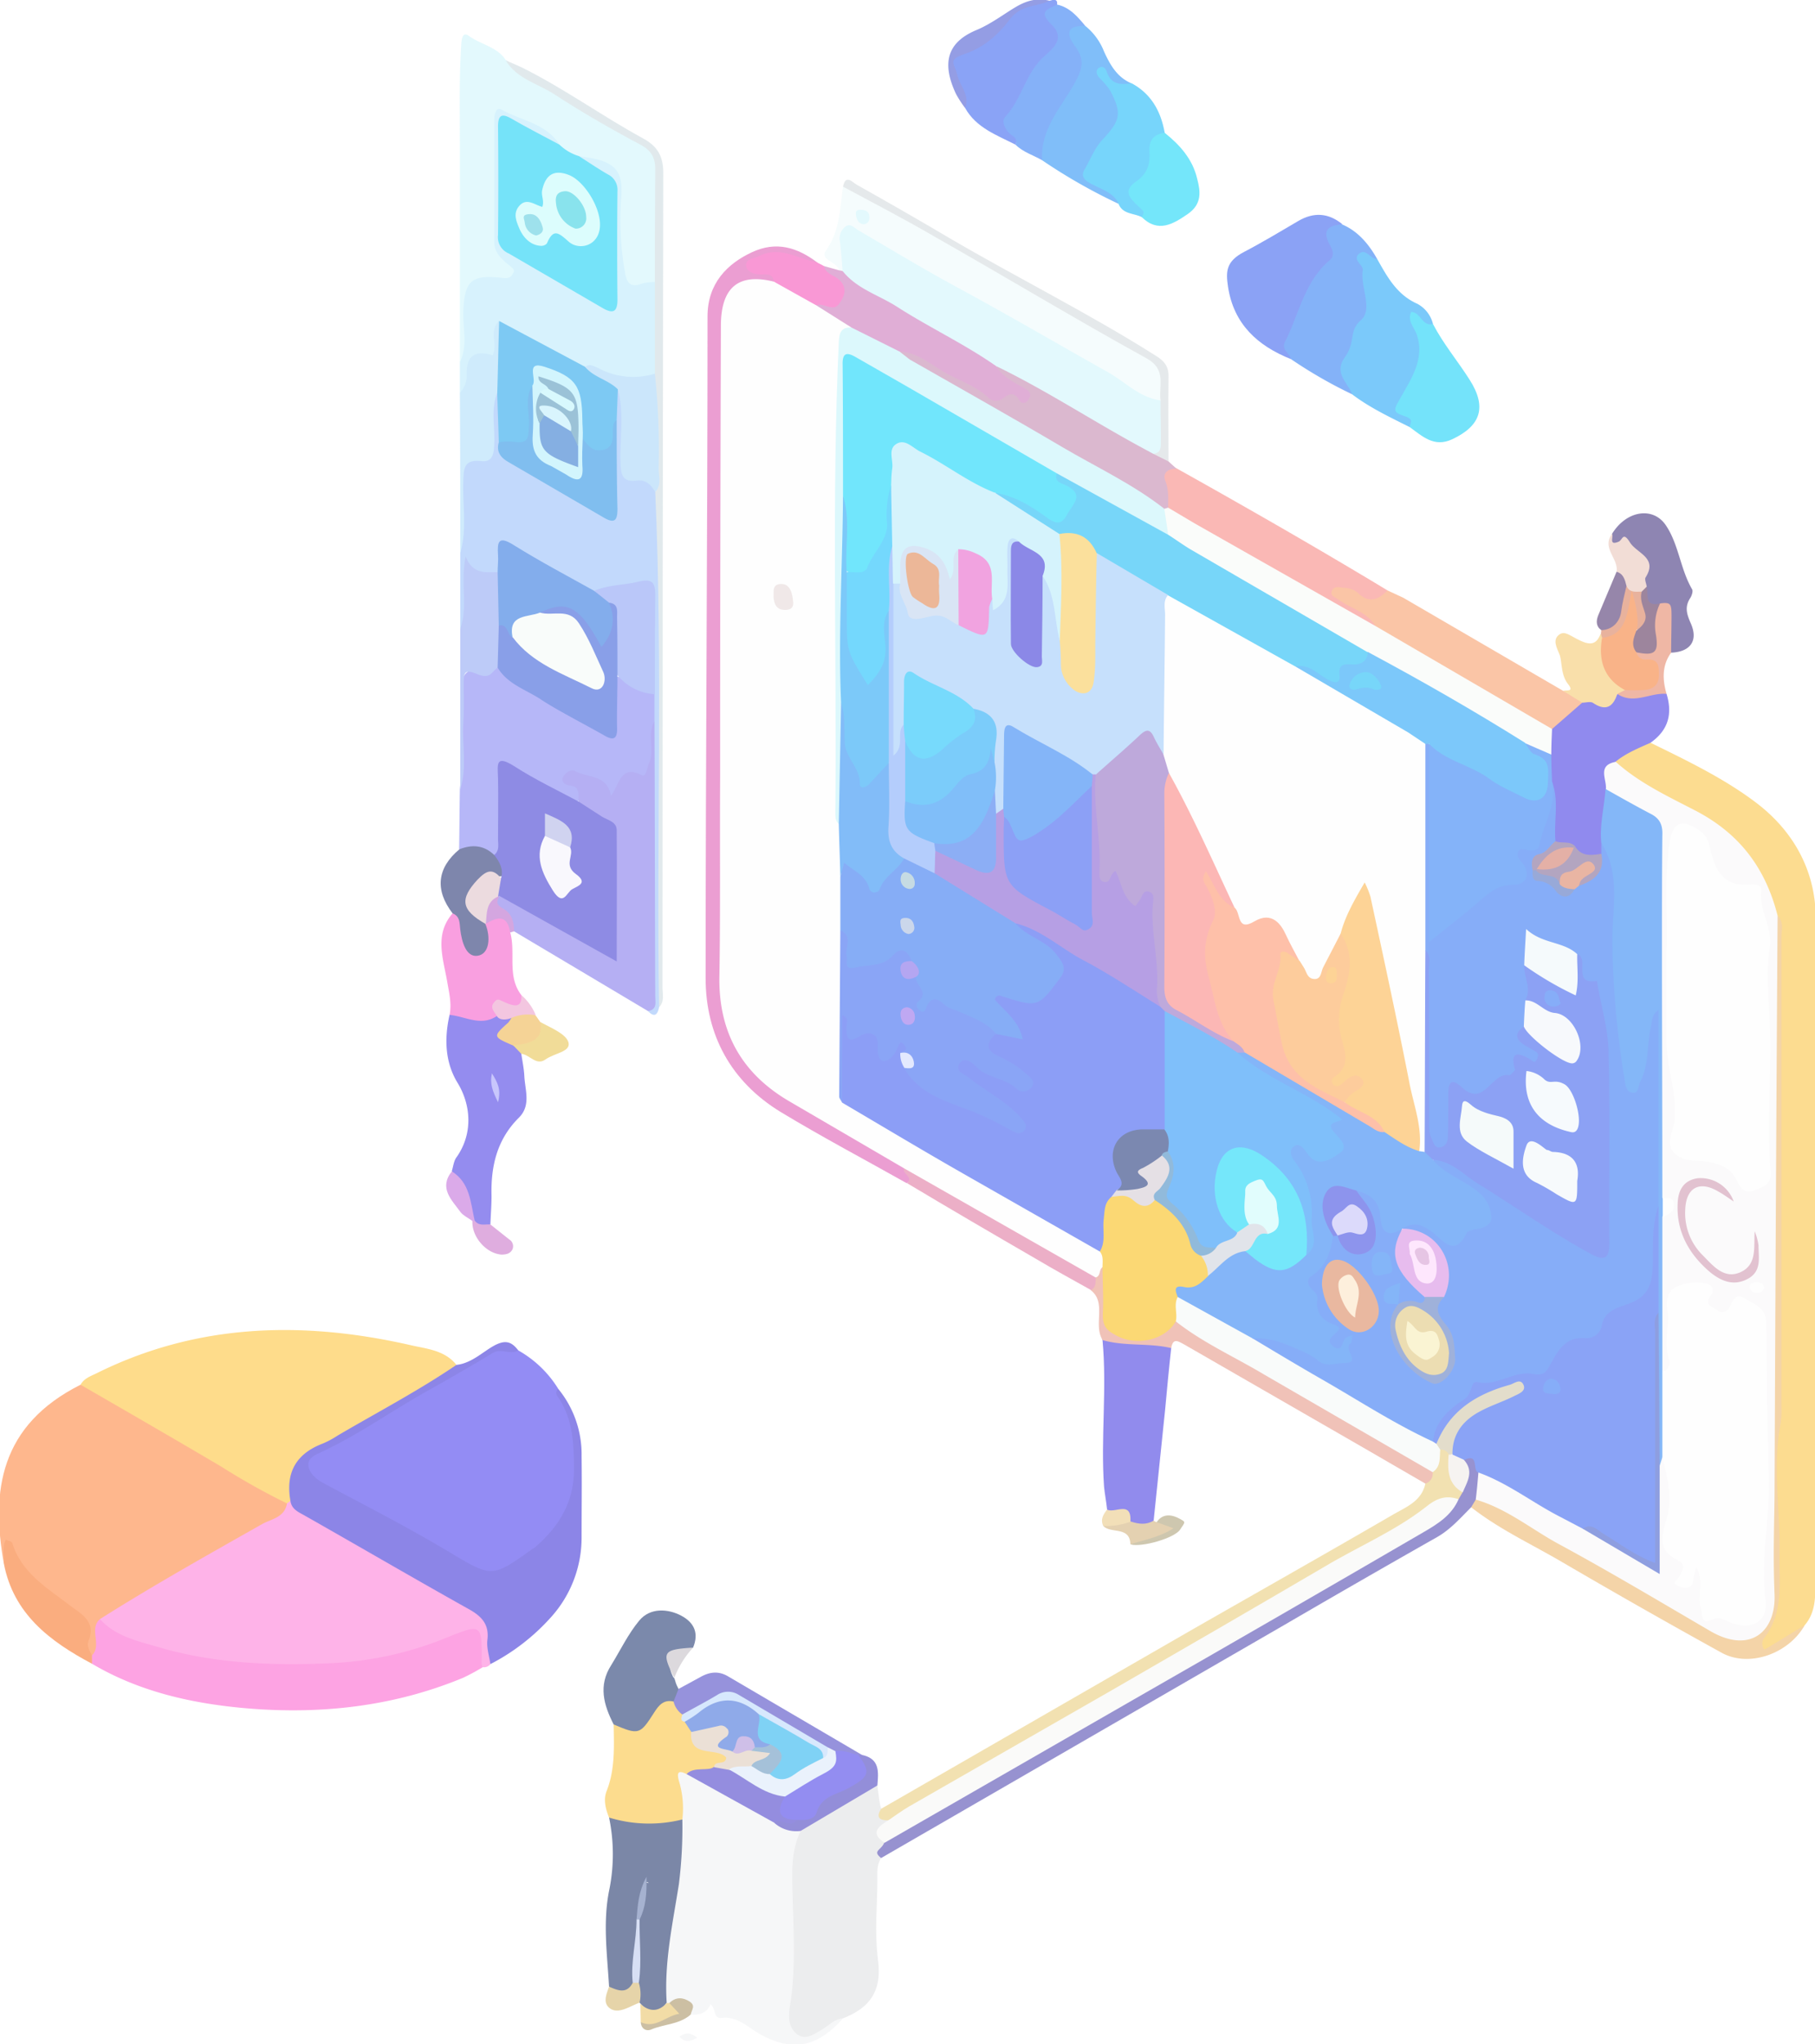 <svg id="Capa_1" data-name="Capa 1" xmlns="http://www.w3.org/2000/svg" viewBox="0 0 475.6 535.6">
  <defs>
    <style>
      .cls-1 {
        opacity: 0.57;
      }

      .cls-2 {
        fill: #fe8137;
      }

      .cls-3 {
        fill: #4135ec;
      }

      .cls-4 {
        fill: #fac13c;
      }

      .cls-5 {
        fill: #fe79d6;
      }

      .cls-6 {
        fill: #fec133;
      }

      .cls-7 {
        fill: #f0f1f3;
      }

      .cls-8 {
        fill: #93bdf9;
      }

      .cls-9 {
        fill: #3529d4;
      }

      .cls-10 {
        fill: #cdf5fb;
      }

      .cls-11 {
        fill: #dedfe1;
      }

      .cls-12 {
        fill: #7e81f3;
      }

      .cls-13 {
        fill: #fb5dce;
      }

      .cls-14 {
        fill: #b8e9fb;
      }

      .cls-15 {
        fill: #db55af;
      }

      .cls-16 {
        fill: #7c73ea;
      }

      .cls-17 {
        fill: #edfafb;
      }

      .cls-18 {
        fill: #162c65;
      }

      .cls-19 {
        fill: #3e33e0;
      }

      .cls-20 {
        fill: #3b31e1;
      }

      .cls-21 {
        fill: #4334e3;
      }

      .cls-22 {
        fill: #f69963;
      }

      .cls-23 {
        fill: #f6827c;
      }

      .cls-24 {
        fill: #ebb366;
      }

      .cls-25 {
        fill: #335bee;
      }

      .cls-26 {
        fill: #e8ca75;
      }

      .cls-27 {
        fill: #fac138;
      }

      .cls-28 {
        fill: #16a0f7;
      }

      .cls-29 {
        fill: #2778f3;
      }

      .cls-30 {
        fill: #c082ab;
      }

      .cls-31 {
        fill: #483fad;
      }

      .cls-32 {
        fill: #c971b7;
      }

      .cls-33 {
        fill: #325df0;
      }

      .cls-34 {
        fill: #172f6b;
      }

      .cls-35 {
        fill: #1f8df5;
      }

      .cls-36 {
        fill: #0bcef7;
      }

      .cls-37 {
        fill: #10b5f8;
      }

      .cls-38 {
        fill: #cbd9de;
      }

      .cls-39 {
        fill: #f556c9;
      }

      .cls-40 {
        fill: #2875f3;
      }

      .cls-41 {
        fill: #e49383;
      }

      .cls-42 {
        fill: #392978;
      }

      .cls-43 {
        fill: #0ad3f7;
      }

      .cls-44 {
        fill: #8ba3f3;
      }

      .cls-45 {
        fill: #aadbfa;
      }

      .cls-46 {
        fill: #f76e1e;
      }

      .cls-47 {
        fill: #d2d8db;
      }

      .cls-48 {
        fill: #1d2b6d;
      }

      .cls-49 {
        fill: #f549b6;
      }

      .cls-50 {
        fill: #de729c;
      }

      .cls-51 {
        fill: #f5c76a;
      }

      .cls-52 {
        fill: #463fc2;
      }

      .cls-53 {
        fill: #4252d0;
      }

      .cls-54 {
        fill: #e28161;
      }

      .cls-55 {
        fill: #e9c4b7;
      }

      .cls-56 {
        fill: #4138bc;
      }

      .cls-57 {
        fill: #eeb247;
      }

      .cls-58 {
        fill: #e7c14a;
      }

      .cls-59 {
        fill: #472a6a;
      }

      .cls-60 {
        fill: #c66ec7;
      }

      .cls-61 {
        fill: #cfae75;
      }

      .cls-62 {
        fill: #bf69d9;
      }

      .cls-63 {
        fill: #d3b467;
      }

      .cls-64 {
        fill: #d67853;
      }

      .cls-65 {
        fill: #ea9ac8;
      }

      .cls-66 {
        fill: #a58f5e;
      }

      .cls-67 {
        fill: #e9c162;
      }

      .cls-68 {
        fill: #a99c73;
      }

      .cls-69 {
        fill: #e8c783;
      }

      .cls-70 {
        fill: #b363c9;
      }

      .cls-71 {
        fill: #c1bdc4;
      }

      .cls-72 {
        fill: #f8f7f8;
      }

      .cls-73 {
        fill: #4237c6;
      }

      .cls-74 {
        fill: #1ba0ea;
      }

      .cls-75 {
        fill: #256edd;
      }

      .cls-76 {
        fill: #1f8ce2;
      }

      .cls-77 {
        fill: #a4d3f8;
      }

      .cls-78 {
        fill: #859cf5;
      }

      .cls-79 {
        fill: #0ccdf4;
      }

      .cls-80 {
        fill: #f7f7f5;
      }

      .cls-81 {
        fill: #3933cf;
      }

      .cls-82 {
        fill: #2f56d6;
      }

      .cls-83 {
        fill: #fdfefd;
      }

      .cls-84 {
        fill: #cdf5fc;
      }

      .cls-85 {
        fill: #b9c7eb;
      }

      .cls-86 {
        fill: #6277ac;
      }

      .cls-87 {
        fill: #2b6ff2;
      }

      .cls-88 {
        fill: #2680f2;
      }

      .cls-89 {
        fill: #2679f4;
      }

      .cls-90 {
        fill: #f6f9f6;
      }

      .cls-91 {
        fill: #7a6190;
      }

      .cls-92 {
        fill: #9e9afa;
      }

      .cls-93 {
        fill: #f4f8f7;
      }

      .cls-94 {
        fill: #cec3a3;
      }

      .cls-95 {
        fill: #efeae7;
      }

      .cls-96 {
        fill: #3a6ad8;
      }

      .cls-97 {
        fill: #dbc9b7;
      }

      .cls-98 {
        fill: #b8d6fb;
      }

      .cls-99 {
        fill: #c1f2f9;
      }

      .cls-100 {
        fill: #315ef0;
      }

      .cls-101 {
        fill: #f8ba0b;
      }

      .cls-102 {
        fill: #522953;
      }

      .cls-103 {
        fill: #dec0c6;
      }

      .cls-104 {
        fill: #f5792e;
      }

      .cls-105 {
        fill: #4137e6;
      }

      .cls-106 {
        fill: #dae9f9;
      }

      .cls-107 {
        fill: #fefefe;
      }

      .cls-108 {
        fill: #cc94ad;
      }

      .cls-109 {
        fill: #3955c9;
      }

      .cls-110 {
        fill: #b0edfc;
      }

      .cls-111 {
        fill: #f4f9f6;
      }

      .cls-112 {
        fill: #c2fbfb;
      }

      .cls-113 {
        fill: #f4f3fb;
      }

      .cls-114 {
        fill: #adb1e5;
      }

      .cls-115 {
        fill: #3555ef;
      }

      .cls-116 {
        fill: #2b6ff0;
      }

      .cls-117 {
        fill: #3260ef;
      }

      .cls-118 {
        fill: #2389f2;
      }

      .cls-119 {
        fill: #e4d7d7;
      }

      .cls-120 {
        fill: #277cf2;
      }

      .cls-121 {
        fill: #345aec;
      }

      .cls-122 {
        fill: #189ff6;
      }

      .cls-123 {
        fill: #f1f4fa;
      }

      .cls-124 {
        fill: #eef6f9;
      }

      .cls-125 {
        fill: #d88258;
      }

      .cls-126 {
        fill: #d489e1;
      }

      .cls-127 {
        fill: #3742df;
      }

      .cls-128 {
        fill: #5776be;
      }

      .cls-129 {
        fill: #d87c5e;
      }

      .cls-130 {
        fill: #4968ba;
      }

      .cls-131 {
        fill: #10b7f5;
      }

      .cls-132 {
        fill: #d07463;
      }

      .cls-133 {
        fill: #1eb0ed;
      }

      .cls-134 {
        fill: #6092bd;
      }

      .cls-135 {
        fill: #ab8ed6;
      }

      .cls-136 {
        fill: #06d3fa;
      }

      .cls-137 {
        fill: #19a0f5;
      }

      .cls-138 {
        fill: #d1c8d2;
      }

      .cls-139 {
        fill: #cad0da;
      }

      .cls-140 {
        fill: #3e85bf;
      }

      .cls-141 {
        fill: #2972cc;
      }

      .cls-142 {
        fill: #4f94b9;
      }

      .cls-143 {
        fill: #bbf4fc;
      }

      .cls-144 {
        fill: #30cde0;
      }

      .cls-145 {
        fill: #54cade;
      }

      .cls-146 {
        fill: #1e8ef7;
      }

      .cls-147 {
        fill: #7e56d0;
      }

      .cls-148 {
        fill: #8c68c0;
      }

      .cls-149 {
        fill: #162e74;
      }

      .cls-150 {
        fill: #cdd8fe;
      }

      .cls-151 {
        fill: #7ba7f9;
      }

      .cls-152 {
        fill: #7b62e7;
      }

      .cls-153 {
        fill: #9abfcd;
      }

      .cls-154 {
        fill: #a3b8dc;
      }

      .cls-155 {
        fill: #8e66e9;
      }

      .cls-156 {
        fill: #9ac8f9;
      }

      .cls-157 {
        fill: #fbb246;
      }

      .cls-158 {
        fill: #fd9068;
      }

      .cls-159 {
        fill: #fa817c;
      }

      .cls-160 {
        fill: #fca551;
      }

      .cls-161 {
        fill: #0dd4f7;
      }

      .cls-162 {
        fill: #eef6f7;
      }

      .cls-163 {
        fill: #f0f6fb;
      }

      .cls-164 {
        fill: #f1f6f9;
      }

      .cls-165 {
        fill: #fce2c1;
      }

      .cls-166 {
        fill: #fdd5fb;
      }

      .cls-167 {
        fill: #c1bef8;
      }

      .cls-168 {
        fill: #dec377;
      }

      .cls-169 {
        fill: #b5eafa;
      }

      .cls-170 {
        fill: #f8c851;
      }

      .cls-171 {
        fill: #0bbafb;
      }

      .cls-172 {
        fill: #cafbfb;
      }

      .cls-173 {
        fill: #bdedfb;
      }

      .cls-174 {
        fill: #3558ef;
      }

      .cls-175 {
        fill: #277cf3;
      }

      .cls-176 {
        fill: #3471ee;
      }

      .cls-177 {
        fill: #17a5f7;
      }

      .cls-178 {
        fill: #0fbef9;
      }

      .cls-179 {
        fill: #332ed4;
      }

      .cls-180 {
        fill: #e75dc8;
      }

      .cls-181 {
        fill: #bdd2ed;
      }

      .cls-182 {
        fill: #d399cf;
      }

      .cls-183 {
        fill: #f6ebb1;
      }

      .cls-184 {
        fill: #dd8149;
      }
    </style>
  </defs>
  <g id="Grupo_71" data-name="Grupo 71" class="cls-1">
    <path id="Trazado_702" data-name="Trazado 702" class="cls-2" d="M21.1,362.8C0,373.4-2.4,390.6,1,409.6c1-.9,1.1-2,1.3-3.9,3.5,7.7,9.7,11.9,15.8,16.4,2.5,1.9,4.4,3.8,3.9,7.3-.2,1.9-.1,4.2,2.7,4.6,3.1-2.2.7-6.1,2.6-8.7,13.1-9,27.4-16.2,41-24.5,2.9-1.7,7.4-2.1,7.5-6.9-5.1-4.4-11.2-7.1-16.9-10.4-10.1-5.7-19.9-11.9-30.1-17.4C26.3,364.8,24.1,362.9,21.1,362.8Z"/>
    <path id="Trazado_703" data-name="Trazado 703" class="cls-3" d="M146.3,363.9a29,29,0,0,0-10.5-10.1c-3.4-1.7-6.4-.2-9.4,1.4-12.9,6.8-25.5,14.3-38.1,21.8-1.7,1.1-3.6,1.7-5.3,2.7-4,2.4-4.3,5.3-.9,8.5a27,27,0,0,0,5.2,3c12.7,6.6,25,14.1,37.6,21,2,1.2,4,1.8,6.2.6,7.4-4,14.4-8.6,18-16.6,4.4-9.7,3.1-19.3-1.2-28.8C147.4,366.3,146.2,365.3,146.3,363.9Z"/>
    <path id="Trazado_704" data-name="Trazado 704" class="cls-4" d="M472.9,425.8c2.6-3,2.8-6.7,2.8-10.3.1-58.4.3-116.7.1-175.1-.1-12.5-6-22.9-15.9-30.3-8.4-6.3-18-10.9-27.4-15.5-4.2-.2-7.4,1.3-9.4,5.2,1.2,4,5.2,4.8,8.2,6.6s7.6,4.8,11.6,6.7c12.1,5.9,19.1,15.6,22.2,28.4a27.2,27.2,0,0,1,.3,7c0,36.4-.1,72.8.1,109.2.1,9.5-1.9,18.9-1,28.4s-.3,16.4.7,24.7c.7,5.7.1,11.6-3.3,16.7-1,1.5-1.6,3.3-.4,4.7s2.5-.5,3.7-1C468.1,429.8,471,428.6,472.9,425.8Z"/>
    <path id="Trazado_705" data-name="Trazado 705" class="cls-5" d="M75.2,393.9c-.6,3.7-4.2,4.1-6.5,5.4-14.3,8.1-28.6,16.1-42.5,24.9-.1,2.5,1.7,3.4,3.6,4.3a97.9,97.9,0,0,0,35.7,8.6c14.7.6,29.4.7,43.7-3.7,3.6-1.1,7-2.4,10.4-3.7s5.1-1.6,5.4,3.2c.1,1.5-.2,3.1,1.5,3.9a2.1,2.1,0,0,0,2-.8c.9-3.2.2-6.3.1-9.5s-2.4-4.5-4.8-5.8c-13.7-7.7-27.3-15.4-40.9-23.4a58.7,58.7,0,0,1-6.5-4.6C75.5,392.6,75,392.9,75.2,393.9Z"/>
    <path id="Trazado_706" data-name="Trazado 706" class="cls-6" d="M75.2,393.9l.9-.7a3.5,3.5,0,0,0,1.4-3.5c-.6-5.4,2.6-8.2,6.9-10.3,11.2-5.7,21.6-12.8,32.6-18.9,1.1-.6,3.2-.7,2.6-2.9-3-3.8-7.7-4.2-11.7-5.1-28.3-6.5-56.2-5.9-82.8,7.4-1.5.7-3.1,1.3-4,2.9,12.3,7.1,24.6,14.2,36.8,21.4A182.5,182.5,0,0,0,75.2,393.9Z"/>
    <path id="Trazado_707" data-name="Trazado 707" class="cls-7" d="M181,527.8c2.2.2,4.2-.3,5.2-2.7,1.5,1.3.7,3.8,2.8,3.6,4.2-.5,6.8,2.3,9.9,4.1,8.6,4.9,15.2,3.7,22-4-2.5-1.4-4.1.6-5.9,1.5s-3.2,2.2-5.1.9-1.5-2.9-1.3-4.6c1.3-9.8.6-19.6.5-29.4,0-5.7-.3-11.3,1.1-16.8-1.4-2.7-4.5-2.4-6.6-3.7-8.1-4.1-15.5-9.6-24-13.1-3.2-.3-2.8,1.9-2.6,3.8a43.6,43.6,0,0,1,.3,10.2c.4,11.5-2.2,22.7-3.6,34a36,36,0,0,0-.1,11.8,3.7,3.7,0,0,0,.7,1.4C176.6,525.7,179.8,524.5,181,527.8Z"/>
    <path id="Trazado_708" data-name="Trazado 708" class="cls-8" d="M120.6,144.9v19.9c1.6,0,1.9-1.2,2-2.3.4-4.7.7-9.4-.2-14,1.7,2.5,4.3,3.2,7.3,2.3s2-2.6,2-4.2c0-3.4,1.6-3,3.8-1.8,5.4,2.9,10.5,6.4,16,9.1,1.7.8,3.1,1.9,5.1,1.9s5.5-1.2,8.3-1.6,5.4.7,5.3,4.7c-.1,7.7-.1,15.5,0,23.2q-.1,3.6,0,7.2c-.4,25.2.2,50.4-.4,75.6,1.6,1.7,2.5,1.1,2.9-1s.4-3.6.4-5.4c.1-38.3.1-76.7.1-115,0-4.7-.8-9.3-.6-13.9a4.9,4.9,0,0,0-4.4-4.7c-3.4-.7-4.1-2.8-4.1-5.8s.2-8.3,0-12.4c-.1-1.9.2-4.1-2.3-5-2.2,2.1-1.5,4.9-1.7,7.4.4,7.3.1,14.6.2,21.9,0,2.7-.8,3.8-3.6,2.1l-21.5-12.5c-2.3-1.2-3.5-3-3.2-5.6s1-8.3-1.4-12.1c-2.7.1-2.3,2.4-2.5,4a62.6,62.6,0,0,0-.2,7.5c0,2.5-.6,4.6-3.6,5.1s-3.4,2.4-3.4,5.1C120.9,131.3,121.4,138.1,120.6,144.9Z"/>
    <path id="Trazado_709" data-name="Trazado 709" class="cls-9" d="M119.6,357.6c-10,6.8-20.7,12.4-31.1,18.5a24.2,24.2,0,0,1-3.9,2.1c-7.1,2.7-9.8,7.7-8.5,15,.3,2.2,2,2.9,3.6,3.8,14.3,8.1,28.5,16.4,42.8,24.4,3.5,1.9,5.8,4,5.2,8.4-.2,2,.5,4.1.8,6.2a55.3,55.3,0,0,0,15.8-12.2,31.1,31.1,0,0,0,8.1-20.9c0-7.2.1-14.3,0-21.5a27,27,0,0,0-6.1-17.5,1.3,1.3,0,0,0-.3,1.8c4.1,5.8,4.4,12.4,4.4,19.3,0,8.7-4,15-10.2,20.4l-.8.5c-10.6,7.6-10.5,7.4-21.9.6s-21.7-12-32.7-17.9c-2-1.1-3.8-2.6-4-4.7s2.3-2.9,4.1-3.8c9.3-4.4,17.7-10.4,26.6-15.4,5.9-3.3,11.8-6.7,17.6-10.2,2.2-1.4,4.6.6,6.7-.7-1.8-2.4-3.5-2.8-6.4-1.2S123.5,357.2,119.6,357.6Z"/>
    <path id="Trazado_710" data-name="Trazado 710" class="cls-10" d="M132.5,15.7c-2.2-3.4-6.4-4-9.5-6.2-1.3-1-1.9-.4-2.1,1.7-.6,8.6-.4,17.2-.4,25.8V94.9c2.7-.3,2.1-2.6,2.3-4.2.3-3.3,0-6.7.1-10,.3-5.2,2-6.8,7.1-6.8,1.8-.1,3.9.5,4.9-1.5s-.5-3.5-1.7-4.9a8.3,8.3,0,0,1-2.3-6.4c0-8.8-.1-17.6,0-26.4,0-4.5.8-5.1,4.5-2.6s7.9,2.2,10,6.2a12.5,12.5,0,0,0,6.2,3.8c1.5.2,2.9.6,4.4.9,3.6.8,5.4,3,5.3,6.7,0,6.5-.2,12.9.9,19.4s3.1,8.1,9.7,5.1c1.5-3.6.6-7.3.7-10.9s-.4-9.7.2-14.4c.9-7.1-2.2-10.8-8.1-14C153.7,28.9,143,22.6,132.5,15.7Z"/>
    <path id="Trazado_711" data-name="Trazado 711" class="cls-11" d="M209.8,479.7c-2,4.2-2.3,8.5-2.2,13.3.2,11,1.2,22.2-.7,33.2-.4,2.6-.1,5.2,2,6.8s4.4,0,6.4-1.2,3.3-2.8,5.6-3c6.9-2.7,10.2-7,9.2-15s-.2-14.1-.2-21.2c0-2-.2-4,1-5.8s1.7-2.6,1.2-4.2.3-3.7,1.1-5.4-1.8-2.1-2.3-3.4-.7-4-1-6C222.3,470.3,215.2,473.6,209.8,479.7Z"/>
    <path id="Trazado_712" data-name="Trazado 712" class="cls-12" d="M171.5,189v-7.1c-3.3-2-6.3-4.7-10.5-4.6-1.3,3-.7,6.2-.7,9.3-.2,5.4-.3,5.5-4.8,2.9-8-4.7-16.5-8.6-23.9-14.4a3.1,3.1,0,0,0-2.3-.6c-8.4,1.1-8.3,1.1-8.4,9.6s.4,15.2-.4,22.7c-.1,5.3-.1,10.5-.2,15.7,3,1.3,6.3,1.1,9.4,1.8,2.4-1.2,2-3.6,2-5.7.2-4.6.1-9.2.1-13.9,0-2.6,1-3.2,3.4-2l10.5,5.7c1.6,1,3.2,2.4,5.4,1.9,2.8-2.6.5-4.3-1.7-6.7,3.8.7,6.9,1,8.9,3.9s2.6,1.5,3.8-.2,1.6-3.3,3.5-3.1c5.1.5,5.1-3,5.4-6.4S170.7,191.9,171.5,189Z"/>
    <path id="Trazado_713" data-name="Trazado 713" class="cls-13" d="M126.5,436.8a3.2,3.2,0,0,1-.3-.9c.1-10.8.2-10.6-10-6.5a90.9,90.9,0,0,1-30.5,6.4c-14.9.6-29.7,0-44-4.2-5.4-1.6-11.4-2.8-15.5-7.4-3,2.6.6,6.8-2.1,9.5a1.6,1.6,0,0,0,0,2.2c12.5,7.4,26.5,10.5,40.8,11.7,19.3,1.6,38.3-.5,56.4-8A52.1,52.1,0,0,0,126.5,436.8Z"/>
    <path id="Trazado_714" data-name="Trazado 714" class="cls-14" d="M146.6,37.9c-3.5-5.6-10.1-6.3-15.2-9.2-1.5-.8-1.9,1.5-1.9,2.8V63.3c0,2.8,1.8,4.5,3.8,6.1s1.4,1.6.9,2.6-1.7.9-2.7.8c-8.1-.9-9.8.8-10.1,9-.1,4.3,1.2,8.9-.9,13.1v8c2.9-.5,2.6-3,3.1-4.9s.8-4,3.2-3.8,3.8-1.6,4-4.2-.4-2.7.8-3.7c5.9,1.6,10.5,5.6,15.9,8.2,2,.9,3.7,2.3,6,2.4a46.1,46.1,0,0,0,13.3,3.1c3,.4,5.2-.4,5.8-3.7q.2-8.8,0-17.7c0-1.6.4-3.4-1-4.7a13.2,13.2,0,0,0-3.4.4c-3.5,1.4-4.1-.9-4.5-3.3a78.7,78.7,0,0,1-.9-19.4c.4-6-.9-9.1-8.6-10.3l-2.5-.4c-.2,2.7,2.1,3.1,3.7,4a8.1,8.1,0,0,1,4.9,8.4c-.2,7.3,0,14.6-.1,21.9,0,4.3-.8,4.9-4.6,2.6-6.3-3.8-12.8-7.3-19.1-10.9-3.2-1.9-4.8-4.3-4.7-8.1.2-7.1,0-14.3.1-21.4,0-5.4.3-5.4,5.3-2.9C140.2,36,142.6,39.3,146.6,37.9Z"/>
    <path id="Trazado_715" data-name="Trazado 715" class="cls-15" d="M214.2,68.8c-5.3-4-10.8-5.7-17.2-2.7s-11.6,8.1-11.6,16.8c0,57.8-.5,115.6-.5,173.4,0,14.9,6.7,27.1,19.6,35,10.9,6.6,22.1,12.5,33.1,18.7,3.5-2.2-.1-3.5-.7-5.2-8.7-6.5-18.5-11.1-27.9-16.6-12.7-7.5-19-18-18.9-33.1.4-54.4.1-108.8.1-163.2,0-2,0-4,.1-6,.4-8.6,2.8-11,11.5-11.4,2.3-1,1.7-2.1.1-3.2s-2.6-.5-3.9-1.8c3.3-2.3,6.6-2.3,10.2-1.3C210.1,68.8,212,70.7,214.2,68.8Z"/>
    <path id="Trazado_716" data-name="Trazado 716" class="cls-16" d="M171.5,189c-2.1,3.5.2,7.6-1.5,11.1-.5,1.1-.7,3.6-1.8,3-5.6-2.9-5.8,2.3-8.1,5.4-1-5.7-6.1-4.6-9.4-6.5-1.1-.6-2.7.5-3.2,1.7s.6,2,1.8,2.1c2.8.3,2.2,2.4,2.3,4.2s2.9,3.2,4.7,4.5,3.8,2.4,3.8,4.9c.3,9.7.1,19.4.2,29.8a85.5,85.5,0,0,1-13.7-7.3c-4-2.6-8.2-4.5-12.3-6.7-1.2-.6-2.4-1.3-3.7-.4s-.8,3.1.5,4.1,1.9,3.7,3.6,5.1l35.1,20.9c2.5-.4,1.9-2.4,1.9-3.9C171.6,237,171.6,213,171.5,189Z"/>
    <path id="Trazado_717" data-name="Trazado 717" class="cls-17" d="M220.9,48.9c-.8,5.8-.8,11.6-4.5,16.8-1.7,2.4,3,2.9,3.5,5.1a.8.8,0,0,0,1.2,0c1-1.8.5-3.9.5-5.8.2-4.4.6-4.6,4.6-2.4,18.6,10.7,37.4,21,56.1,31.6,5.1,2.8,10.1,5.9,14.9,9.1,2.2,1.4,4.4,3.2,7.3,1.7,1.7-7.8,1.4-8.7-5-12.6-16.3-10-33.3-18.9-49.8-28.6-8.2-4.8-16.6-9.2-24.7-14.1C223.8,49,222.5,47.8,220.9,48.9Z"/>
    <path id="Trazado_718" data-name="Trazado 718" class="cls-18" d="M174.7,524.7c-.7-10.6,1.6-20.8,3.2-31.1a118.9,118.9,0,0,0,.9-16.9,5,5,0,0,0-4.3-.8,27.4,27.4,0,0,1-11.4-.5c-1.2-.3-2.6-.8-3.5.8a47.1,47.1,0,0,1,.1,18.7c-1.8,8.5-.6,17-.1,25.6,2.8,3.2,5,2.4,6.9-.9,0-5.4.9-10.8.6-16.2.8-3.3,1.2-6.8,2.1-10.1.3-.6,1.1.3.5,0s-.3-.1-.4.2c-1.2,3.3-1.4,6.7-2.1,10.1.3,5.3-.8,10.6-.6,16-.1,1.8-.6,3.7,1,5.1l.2.2C171.1,528.6,171.8,528.6,174.7,524.7Z"/>
    <path id="Trazado_719" data-name="Trazado 719" class="cls-19" d="M302.3,398.4l3-29c.5-5.4,1-10.8,1.6-16.2-.4-1.8-1.7-2.7-3.3-2.3-4.4,1.1-8.4-.2-12.5-1.2-1-.3-2.6-.6-2.2,1.4,1.2,12.8-.5,25.6.4,38.4.2,2,.6,4,.8,6s5.4.5,6.1,3.8C298.5,400.3,300.7,401.3,302.3,398.4Z"/>
    <path id="Trazado_720" data-name="Trazado 720" class="cls-20" d="M423.3,199.6c2.8-2.3,6.1-3.6,9.2-5,4.7-3.3,5.8-7.6,4.2-12.8-4.1-2.4-8.3.8-12.4-.4-2.7,3-6.5,1.2-9.8,1.9s-6.9,4.4-8.8,8.2a21.1,21.1,0,0,0-.5,6.6,32,32,0,0,0,.4,6.9c1.6,5-.5,10.4,1.3,15.4,1.1,2,3.5,1.5,5.1,2.7s5,2.8,7.9,1a5.4,5.4,0,0,0,1.1-3.2c-.2-4.5.8-8.9,1-13.3C422,204.9,421.9,202.1,423.3,199.6Z"/>
    <path id="Trazado_721" data-name="Trazado 721" class="cls-21" d="M128.5,320.8c.1-2.5.3-5,.3-7.5-.2-7.7,1.4-14.7,7.1-20.4,3.3-3.2,1.7-7.2,1.5-10.9-.1-2-.5-3.9-.8-5.9a4.1,4.1,0,0,0-1.9-2.9c-2.2-1.2-3.4-2.5-.8-4.5.8-.6,1.3-1.6.2-2.4a6.8,6.8,0,0,0-3.7-.7c-2.8.4-5.6.7-8.4-.2s-2.9-.8-4.2.5c-1.4,6.2-1.2,12.4,2.1,17.8s4.3,12.9-.2,19.4c-.8,1-.9,2.4-1.3,3.7,2,4.5,4.3,9,5.8,13.7C125.5,322.1,127,322.1,128.5,320.8Z"/>
    <path id="Trazado_722" data-name="Trazado 722" class="cls-22" d="M406.7,191l7.9-6.9c-.6-2.8-3.2-2.2-5-3.1l-41.9-24.4-4.1-1.9c-2.9.6-5.8.9-8.4-1.1a5.9,5.9,0,0,0-3.9-.8c-1.3.1-2.8.2-3.3,1.7s.6,2.5,1.7,3.3c3.2,2.3,7.2,3.6,9.8,6.8,6.5,5.5,14.5,8.6,21.7,13.1s13.9,7.9,20.8,12A7.3,7.3,0,0,0,406.7,191Z"/>
    <path id="Trazado_723" data-name="Trazado 723" class="cls-23" d="M360.4,164c-2.2-3.7-6.4-4.5-9.5-6.8-.9-.7-2.5-1-1.9-2.4s2-.9,3-.8a6.3,6.3,0,0,1,3.7,1.2c2.9,3,5.4,2,7.9-.5-18.2-11-36.7-21.6-55.3-32-2.9-.9-4.1.3-4.1,3a44.8,44.8,0,0,0,.8,6.4c.4,1.9,1.9,3,3.6,3.9,15.6,8.8,31.1,17.9,46.8,26.8C356.9,163.7,358.3,165.3,360.4,164Z"/>
    <path id="Trazado_724" data-name="Trazado 724" class="cls-24" d="M472.9,425.8l-10.5,6.4a2.3,2.3,0,0,1-.2-2.9c5.4-7,3.9-14.8,4.1-22.7.2-11.3-1.9-22.5.3-33.7a22.6,22.6,0,0,0,.2-4.5V245.6c0-1.9.7-4-1-5.7-2,2.1-1.3,4.7-1.4,7.1,0,29,.6,58-.3,86.9s-.4,56.6-.7,84.9c-.1,8-4.9,11.1-12.4,8.2a51.9,51.9,0,0,1-6.6-3.5c-16.8-10.2-34.2-19.5-51.2-29.5-1.8-1.1-3.7-2.4-6.1-1.9s-2,1.3-1.6,2.8c7.4,5.8,15.9,9.7,23.9,14.4q20.7,12.1,41.7,23.7C458.3,437,468.7,433.3,472.9,425.8Z"/>
    <path id="Trazado_725" data-name="Trazado 725" class="cls-25" d="M351.7,58.7c-3.6-2.9-7.4-3.2-11.5-.8S330.8,63.5,326,66s-4.8,5.2-4.2,9.2c1.5,9.7,7.7,15.4,16.5,18.9.6-9.3,4.6-17.1,10.1-24.3,1.2-1.6,2.3-3.1,1.5-4.9S350,60.5,351.7,58.7Z"/>
    <path id="Trazado_726" data-name="Trazado 726" class="cls-26" d="M230.9,473.9c-1.4,2.2-.5,3.1,1.9,3,4.8-1.2,8.8-3.9,13-6.3,15.8-9.2,31.6-18.6,47.5-27.6l36.4-21.1c15.4-9,31.4-16.9,46.1-27.1,2.1-1.6,4.5-.6,6.7-1.5a2.6,2.6,0,0,0,1.3-2.5,19.6,19.6,0,0,1-3.6-10.2,2.1,2.1,0,0,0-2.5-1.2c-1.9,1.4-1.6,3.8-2.7,5.6a23.9,23.9,0,0,0-1.5,3.7c-1,4.7-5.2,6.2-8.6,8.2-17.4,10.1-34.9,20-52.4,30L246,465.2Z"/>
    <path id="Trazado_727" data-name="Trazado 727" class="cls-27" d="M159.6,476.2a35.8,35.8,0,0,0,19.2.5,24.5,24.5,0,0,0-.9-10.1c-.6-2.2-.2-2.9,2-1.8s5.1.8,7.4-.8,4-1,3.7-3.4-2.6-2.7-4.5-3a5.9,5.9,0,0,1-4.4-3.7c-.4-.8-.9-1.6-1.4-2.4a21,21,0,0,1-1.5-3,8.4,8.4,0,0,0-2.7-3.2c-2.2-.9-4.3-.4-5.2,1.6-2.1,4.9-6,5.4-10.5,4.9.1,5.9.4,11.9-1.9,17.6C158.1,471.6,158.7,474,159.6,476.2Z"/>
    <path id="Trazado_728" data-name="Trazado 728" class="cls-28" d="M375.5,84.9a8.2,8.2,0,0,0-4.1-5.3c-5.4-2.4-7.9-7.1-10.5-11.7-1.2-.4-1.5-1.8-2.6-2.2s-3.5-.1-3.6,2.3.7,2.2.8,3.3c.9,5.2,2.2,10.1-2.1,14.9-2.4,2.7-2.5,7.1-3.3,10.8s2.6,4.2,4.2,6.3c4.6,3.5,9.9,6,15.1,8.6.8-.7,1.1-2.2.4-2.5-4.3-2.3-1.7-4.9-.3-7.1,3.4-5.6,4.8-11.4,1.7-17.6C372.9,84.3,373.9,87.7,375.5,84.9Z"/>
    <path id="Trazado_729" data-name="Trazado 729" class="cls-29" d="M354.3,103.3c-1.1-3.1-4.9-5.5-1.9-9.7s.9-6.8,4.2-9.7-.2-8.6.5-13.1c.2-1.4-2.8-2.7-1-4.3s3,1.4,4.8,1.4c-2.2-3.9-5-7.3-9.2-9.1-3.8.2-5.3,1.7-3.2,5.4.7,1.3,1.3,2.8-.1,4-6.7,5.7-8,14.2-11.7,21.4-1,2,1.2,2.9,1.6,4.5A120.6,120.6,0,0,0,354.3,103.3Z"/>
    <path id="Trazado_730" data-name="Trazado 730" class="cls-30" d="M306.1,133c0-2.3.2-4.6-.7-6.9s.7-3.3,2.9-3.3l-2.1-1.9c-.8-1.6-2.4-2.2-3.8-3.1-12.3-7.2-24.7-14.3-37.1-21.2-1.3-.7-2.5-1.7-4.2-1-.6,4.6,4.3,4.4,5.8,6.9-10.5,2.3-17-6.5-25.7-9.7-1.8-.7-3.2-2.5-5.4-1-.4,2.8,2.1,3.7,3.8,4.6,19.5,10.9,38.7,22.3,58.2,33.2,2.3,1.2,4.3,3.1,6.9,3.9A2.4,2.4,0,0,0,306.1,133Z"/>
    <path id="Trazado_731" data-name="Trazado 731" class="cls-31" d="M383.3,390.9l-1.1,1.9c-25,18.5-53.1,32-79.7,47.9-22.1,13.1-44.4,25.7-66.6,38.6-1.6.9-3.4,1.5-4.2,3.5s-3.2,2.1-.8,4l105.7-61.1q19.9-11.6,40-23c3.5-2,6.1-5,8.9-7.8l1.2-2a8.3,8.3,0,0,0,1.7-7.1c-.9-2.1-.6-5.9-4.9-3.9C383.4,384.9,383.3,387.9,383.3,390.9Z"/>
    <path id="Trazado_732" data-name="Trazado 732" class="cls-32" d="M235.7,92.1c4.7.2,8.2,3.4,11.9,5.5s8.2,3.5,11.5,6.7a2.9,2.9,0,0,0,3.8,0c1.6-1.2,2.9-1.6,4.1.4a1.3,1.3,0,0,0,2.4.1c.9-1.1.7-2.1-.6-2.9s-6.1-2.9-7.8-6c-.1-2.7-2.6-3.3-4.3-4.3C244.8,84.7,233,77.5,220.8,71l-1-.2-3.9-1.1c-.9,1.6.5,2.4,1.4,3.2s2.6,2.2,2.1,4.2-2.4,1.7-4,1.9a2.6,2.6,0,0,0-1.7.9c1.5,4.2,6.1,4.3,8.9,6.8s5.1,2.7,7.7,4.1S233.5,93.2,235.7,92.1Z"/>
    <path id="Trazado_733" data-name="Trazado 733" class="cls-33" d="M252.9,28.3c2.9,5.2,8.3,7.1,13.2,9.6.7-1.7.8-1.8-.1-3.1s-1.4-3.9.1-5.9c3.4-4.8,5.4-10.6,9.7-14.9,2-2,3-5.2,1-7.8s0-3.4.2-5-1-1.3-2-1c-7,0-11.4,4.8-16.4,8.5-2.4,1.7-4.5,3.8-7.5,4.7s-1.7,3.7-1.3,5.5C250.5,22.2,252.2,25.1,252.9,28.3Z"/>
    <path id="Trazado_734" data-name="Trazado 734" class="cls-34" d="M160.8,451.8c6.6,2.8,6.9,2.7,10.6-3.1,1.2-1.9,2.5-3.5,5.1-2.9s2.2-1.6,1.3-3.3-.7-1.8-1.1-2.8l-.3-.3c-2.8-5.6,2-6.1,5.2-7.7,1.6-3.8.3-6.6-3.1-8.4s-8.1-2.2-11,1.3-4.9,7.7-7.3,11.6C156.7,441.6,158.2,446.7,160.8,451.8Z"/>
    <path id="Trazado_735" data-name="Trazado 735" class="cls-35" d="M273.1,42a145.6,145.6,0,0,0,20,11.4c.7-3.7-2.6-4.3-4.7-5.4s-3.4-3.2-1.6-5.8a37.4,37.4,0,0,1,2.7-4.2c5.8-7.2,5.9-9.4.5-17.2,1.8,2.5,3.9,3.1,6.4,1-3.7-1.6-5.5-4.8-7.1-8.3a16.2,16.2,0,0,0-4.9-6.7c-1.5-.5-3.2-1.4-4.5.3s-.6,3.4.3,4.7c2.6,3.7,1.9,6.8-.5,10.4s-4.1,8-6.4,11.8A7.3,7.3,0,0,0,273.1,42Z"/>
    <path id="Trazado_736" data-name="Trazado 736" class="cls-36" d="M375.5,84.9c-2.9.7-3.1-3-5.7-3.2-1.1,2.3.7,4,1.4,5.8,2.3,6.6-1.5,11.8-4.3,16.9-1.4,2.5-2.3,3.5.8,4.5s1.8,1.7,1.7,3c3.3,2.4,6.4,5.4,11.1,3.2,7.5-3.5,9.2-8.4,4.6-15.6C382,94.6,378.2,90.1,375.5,84.9Z"/>
    <path id="Trazado_737" data-name="Trazado 737" class="cls-37" d="M296.5,21.8c-2.9.5-5.4.3-6.5-3-.2-.8-.9-1.6-1.9-1.1s-.9,1.7-.1,2.6a23.7,23.7,0,0,1,2.9,3.4c3.1,6,2.8,7.8-2.1,13-2.1,2.3-3.1,5.2-4.6,7.7s1.3,3.5,2.8,4.3,5,1.9,6.1,4.7,4,2.4,6.1,3.5c2.6-.6.8-2.1.3-2.7-2.3-3-1.7-5.4,1-7.7a3.7,3.7,0,0,0,1.6-3c-.1-3.3,1.3-6.1,3.1-8.7C304.2,29.2,301.7,24.6,296.5,21.8Z"/>
    <path id="Trazado_738" data-name="Trazado 738" class="cls-38" d="M171.6,73.9v24c-1.8,10.3-.2,20.7.1,31,2,45,.3,90,1,135,1.5-1.5.9-3.5.9-5.2q0-106.6.2-213.4c0-4.4-1.5-7-5.4-9.1-10.8-5.9-20.7-13.1-31.8-18.6l-4.1-1.8c2.9,4.9,8.5,6.1,12.9,9,7.2,4.7,14.7,9,22.4,13.1,3.2,1.7,4,3.8,3.9,7.1C171.6,54.6,171.6,64.3,171.6,73.9Z"/>
    <path id="Trazado_739" data-name="Trazado 739" class="cls-39" d="M117.8,265.9c4.2.4,8.2,3.1,12.4.3.6-2.5,2.2-2.1,4.1-1.9s3.4-1.2,2.3-3.6c-3.8-5-1.4-11-2.9-16.4a3.6,3.6,0,0,0-1.9-4.6c-1.9-.9-3.2.3-4.3,1.6s-.8,2.8-.9,4.3-.2,2.5-1.6,2.8-2-1.4-2.5-2.6-.6-3.9-1.6-5.7-1.1-1.7-2.3-.8c-4.9,5.6-2.4,12-1.4,18C117.7,260.2,118.4,263,117.8,265.9Z"/>
    <path id="Trazado_740" data-name="Trazado 740" class="cls-40" d="M273.1,42c-.6-8.2,5.1-14,8.6-20.4,2.1-3.8,2.5-6.1,0-9.5s-2.1-5.5,2.7-5.3c-2-2.4-4.1-4.9-7.4-5.6-2.4,1.2-5.1,1.8-1.5,5.2s.8,6-1.6,8.1c-5.1,4.3-6,11.2-10.4,16-1.1,1.1-.4,2.7.6,4s2.8,1.4,2,3.4C268.1,39.9,270.7,40.6,273.1,42Z"/>
    <path id="Trazado_741" data-name="Trazado 741" class="cls-41" d="M373.5,388.7a2.7,2.7,0,0,0,1.9-3c-.4-1.9-1.9-2.6-3.4-3.5-20.9-12.2-42.2-24-63.1-36.4a2.2,2.2,0,0,0-1.4-.2c-2.2,1.7-4,3.8-7.3,3.9-7.3.3-9.6-1.7-9.7-9-.1-2.8.5-5.7-.9-8.4s-2.3,1.2-3.1,2.2a15.1,15.1,0,0,0-.7,3.7c2.3,1.8,2.3,4.2,2.2,6.8s-.2,4.3.9,6.3c5.9,1.7,12.1.7,18,2.1.5-2.8,1.8-1.8,3.5-.9l46.7,26.9Z"/>
    <path id="Trazado_742" data-name="Trazado 742" class="cls-42" d="M437.9,171c5.1-.2,7.2-3.2,5.1-7.8-1-2.3-1.6-4.2-.1-6.5.4-.6.8-1.8.5-2.3-3.1-5.3-3.5-11.8-6.9-16.8s-10.4-3.8-14.1,2.3c-.1,1.2-.9,2.9,1,3.2,5.6.6,8.2,3.2,6.7,9a6.5,6.5,0,0,0,.2,2.4c.2,2.8,1.2,4.9,4.4,5.1s1.4,3.5,1.6,5.4S435.8,169.4,437.9,171Z"/>
    <path id="Trazado_743" data-name="Trazado 743" class="cls-43" d="M305.2,34.8c-2.9.3-4.2,2.1-4,4.9s-.3,5.6-3.3,7.7-2.7,3.6-.4,5.9,2.6,1.8,1.7,3.6c4.3,4.2,8.2,1.8,12-.8s3.4-5.9,2.5-9.3C312.5,41.7,309.2,38,305.2,34.8Z"/>
    <path id="Trazado_744" data-name="Trazado 744" class="cls-44" d="M120.6,206.9c1.8-5.7.5-11.5.8-17.2.2-3.3.1-6.7.1-10s0-4.6,3.5-3.1,3.8-.6,5.4-1.7c2.8-3.4,1.3-7.4,1.6-11.1s1.4-9.5-1.6-13.9c-3.1,0-6.5.7-8.4-4.1-1.4,7.1.7,13.2-1.4,19Z"/>
    <path id="Trazado_745" data-name="Trazado 745" class="cls-45" d="M130.8,84.1c-2.8,2.5-.3,6-1.7,9-4.7-1.5-7,.2-6.8,5.3a6.3,6.3,0,0,1-1.8,4.5c.1,14,.1,28,.1,42,1.8-6.1.6-12.4.8-18.6.1-3.3,0-6,4.6-5.5,3,.4,3.4-1.8,3.5-4.2.3-4.6-1-9.2.8-13.7C133.3,96.7,132.7,90.4,130.8,84.1Z"/>
    <path id="Trazado_746" data-name="Trazado 746" class="cls-46" d="M24.1,435.9v-2.2c-.7-1.2-1.4-2.5-.9-3.8,2.1-5.1-1.9-7-4.9-9.3-6-4.6-12.7-8.5-15.1-16.4-.1-.3-.8-.5-1.7-.8-1,2-.3,4.2-.5,6.2C3.5,422.8,13,430,24.1,435.9Z"/>
    <path id="Trazado_747" data-name="Trazado 747" class="cls-47" d="M302.2,118.9l4,2c0-7.3-.1-14.6,0-22,.1-2.8-1-4.3-3.5-5.8-17.4-11-35.9-20.2-53.7-30.6-8.1-4.8-16.3-9.5-24.5-14.1-1.1-.6-2.9-2.9-3.6.5,8,4.3,16.1,8.5,24,13.1,18.5,10.5,36.7,21.5,55.4,31.8,5.5,3,3.3,7.1,3.8,11.1C301.5,109.3,303.4,114.3,302.2,118.9Z"/>
    <path id="Trazado_748" data-name="Trazado 748" class="cls-48" d="M118.6,239.3c2,.8,1.8,2.6,2,4.2.4,3.2,1.5,7.4,4.6,6.9s3.4-4.9,2-8.3c0-.2-.1-.4-.1-.6-2.1-2.4-4.9-5.2-3.6-8.2s5.2-3.5,8.5-3.8c1-2.7.2-4.5-2.5-5.5-2.7-2.6-5.8-2.8-9.1-1.5C114.5,227.4,113.9,233.2,118.6,239.3Z"/>
    <path id="Trazado_749" data-name="Trazado 749" class="cls-49" d="M213.9,80c2-.8,4.3,1.8,5.9-.3s2.5-4.6-.4-6.8c-1.3-.9-3.1-1.3-3.5-3.2l-1.7-.9c-5.1-1-9.9-4.5-15.3-1.7-1.3.6-3.5.7-3.4,2.4s2,2.4,3.8,2.4,3.1-.3,3.5,1.8C205.6,77.4,209.1,79.9,213.9,80Z"/>
    <path id="Trazado_750" data-name="Trazado 750" class="cls-50" d="M285.9,338c1.3-.7,1.2-2,1.2-3.3s-1.2-2.3-2.3-2.8c-14.3-7.5-27.8-16.5-42.1-24-1.7-.9-3.4-2.8-5.8-1.8-.6,1.5,2.6,2.2.8,3.9,11.2,6.7,22.5,13.3,33.9,19.9C276.3,332.7,281.1,335.3,285.9,338Z"/>
    <path id="Trazado_751" data-name="Trazado 751" class="cls-51" d="M409.6,181l5,3.1c1,0,2.2-.4,2.9.1,3.3,2.2,5.2,1,6.3-2.4a1.8,1.8,0,0,0,2.3-1.2v-.2a17.5,17.5,0,0,1-5.7-13.2,2.2,2.2,0,0,0-1-1.1c-1.2,3.2-3.2,2.8-5.8,1.5s-3.8-2.5-5.3-1.1-.2,3.5.4,5.1.3,5.2,2.1,7.5S410.6,180.7,409.6,181Z"/>
    <path id="Trazado_752" data-name="Trazado 752" class="cls-52" d="M177.8,442.5l-1.3,3.3a5.8,5.8,0,0,0,2.3,3.4c3.1.9,5-1.4,7.2-2.7s5.9-2.1,9.2-.2l21,12.2a6.6,6.6,0,0,0,2.7,1.2c1.9.3,3.7,1,5.7.8a2.4,2.4,0,0,0,1.3-.7l-35.3-20.7c-2.5-1.4-4.8-1-7.1.3Z"/>
    <path id="Trazado_753" data-name="Trazado 753" class="cls-53" d="M252.9,28.3c1.3-3.4-1.4-5.8-2.1-8.8s-2.6-3.8,2.1-5.4,8.5-4.8,11.6-8.9,7-3.3,10.5-5c-3.1-.8-5.8-.1-8.6,1.5s-6.7,4.6-10.6,6.2c-7.6,3.2-9.1,8.6-5.3,16.7A29.2,29.2,0,0,0,252.9,28.3Z"/>
    <path id="Trazado_754" data-name="Trazado 754" class="cls-54" d="M425.8,180.8l-2,1c4.3,2.9,8.6-.4,12.9,0-1.1-3.8-1.2-7.5,1.2-10.8,0-3.2.1-6.3.1-9.5s-.1-3.8-3-3.4a5.8,5.8,0,0,0-2.4,6.5c1,3.8-1,5.4-4.1,6.3-.2,1.9,1.2,2.5,2.6,3.1s2.2,1.4,2,3-1.7,2.3-3.2,2.5S427,179.7,425.8,180.8Z"/>
    <path id="Trazado_755" data-name="Trazado 755" class="cls-55" d="M431.5,153.7c-.1-.8-.6-1.9-.3-2.4,3.3-5.2-2.3-6.3-4.1-9.2s-1.9-.7-2.9-.2c-2.8,1.2-1.3-1.3-1.8-2-2.8,3.7,1.8,6.5,1.2,9.9.7,1.2.8,2.7,1.6,3.8s2.9,2.7,5.1,1.9A2.8,2.8,0,0,0,431.5,153.7Z"/>
    <path id="Trazado_756" data-name="Trazado 756" class="cls-56" d="M225.9,459.8h-1c1.5,4.4.1,6.9-4.4,8.4-3,1.1-6,2.7-7.7,5.9-.7,1.4-2.5,1.5-3.9,1.9s-4.7-1.3-6.1,1.5a8.6,8.6,0,0,0,7,2.2l20.1-11.9C230.2,464.3,230.6,460.8,225.9,459.8Z"/>
    <path id="Trazado_757" data-name="Trazado 757" class="cls-57" d="M134,266.7a8.3,8.3,0,0,1-.8,1.2c-4.1,3.7-4.1,3.7,1.2,6,3.3,1.9,5.7.2,7.8-2s1-3-.6-4.1l-1.2-1.7C138.1,264.4,135.9,263.9,134,266.7Z"/>
    <path id="Trazado_758" data-name="Trazado 758" class="cls-58" d="M141.6,267.8c.7,3.9-1.4,5.6-7.1,6.1l2.1,2.2c2.2.2,3.9,3.2,6.3,1.5s6.5-2,6.1-4.3S144.4,269.3,141.6,267.8Z"/>
    <path id="Trazado_759" data-name="Trazado 759" class="cls-59" d="M426.2,153.5c-.4-1.6-.8-3.2-2.6-3.7l-4.8,11.4c-.6,1.5-.6,2.9.8,3.9,4.3,1.5,5.3-1.4,6.5-4.5S426.6,155.9,426.2,153.5Z"/>
    <path id="Trazado_760" data-name="Trazado 760" class="cls-60" d="M128.5,320.8c-1.4-.1-3,.5-4.1-1h-.6c-.3,4.1,3.5,8.6,7.6,8.9,1.2,0,2.3-.2,2.9-1.4a2.1,2.1,0,0,0-.9-2.6Z"/>
    <path id="Trazado_761" data-name="Trazado 761" class="cls-61" d="M302.3,398.4c-2,1.2-4,.9-6.1.2a6.8,6.8,0,0,0-7.1,1.2c2,2.1,7,0,7.1,4.8,3.4.5,6.3-1.5,9.4-2.4,1-.3,2.6-.6,2.5-1.9s-1.8-1.6-3.1-1.8a3.2,3.2,0,0,0-1.9.3A2,2,0,0,1,302.3,398.4Z"/>
    <path id="Trazado_762" data-name="Trazado 762" class="cls-62" d="M123.8,319.9h.6c-1.1-4.8-1.2-10-6-13-3.5,4.4,0,7.5,2.3,10.7C121.4,318.5,122.7,319.1,123.8,319.9Z"/>
    <path id="Trazado_763" data-name="Trazado 763" class="cls-63" d="M165.8,519.5c-1.6,3-3.9,2-6.2,1-.7,2-1.8,4.4.4,5.8s5.1-.7,7.6-1.6a10.2,10.2,0,0,0-.2-5.2A1.2,1.2,0,0,0,165.8,519.5Z"/>
    <path id="Trazado_764" data-name="Trazado 764" class="cls-64" d="M426.2,153.5c-.5,2.2-1.1,4.5-1.4,6.8s-2,4.7-5.2,4.8c0,.3-.1.6-.1,1l.3,1c4.9.2,5.9-.6,7.9-6.8.5,1.7-.3,3.4.9,4.7,3.4-.1,4.3-2.2,3.4-5s-.8-3.5-1.8-5C428.7,155,427,155.4,426.2,153.5Z"/>
    <path id="Trazado_765" data-name="Trazado 765" class="cls-65" d="M134,266.7a10.8,10.8,0,0,1,6.4-.7,14.1,14.1,0,0,0-3.8-5.3c.2,3-1.3,3.1-3.6,2.2s-2.5-1.6-3.6-.2.2,2.4.8,3.5S132.6,267.3,134,266.7Z"/>
    <path id="Trazado_766" data-name="Trazado 766" class="cls-66" d="M181,527.8c.2-1.2,1.4-2.3-.3-3.4s-3.6-1.3-5.3.4,2.2,2-.6,2.9-4.8.8-6.9,2.1c.1,1.8,1.5,2.5,2.8,1.9C174,530.3,178.1,530.4,181,527.8Z"/>
    <path id="Trazado_767" data-name="Trazado 767" class="cls-67" d="M167.9,529.8c3.9,1.8,6.5-1.6,10.1-2.2l-2.6-2.8h-.7c-2.2,2.4-4.6,2.3-6.9.2C167.8,526.6,167.9,528.2,167.9,529.8Z"/>
    <path id="Trazado_768" data-name="Trazado 768" class="cls-68" d="M303.1,398.8l4.4,1.6c-3.5,2.3-7.5,3-11.3,4.2,2.9.9,11.5-1.6,13-3.8s1.5-2-.1-2.9S304.8,396.2,303.1,398.8Z"/>
    <path id="Trazado_769" data-name="Trazado 769" class="cls-69" d="M289.1,399.8a18.6,18.6,0,0,0,7.1-1.1c.4-5.7-4.1-2.1-6.1-3.2C289.1,396.8,288.3,398.1,289.1,399.8Z"/>
    <path id="Trazado_770" data-name="Trazado 770" class="cls-70" d="M127.2,242.1c3.1-1.9,5.7-2.6,6.5,2.2l1-.3c0-2.4-.5-4.6-2.8-5.9s-1.5-2-1.1-3.4l-.9-.2c-3.7,1.5-4.3,4.2-2.6,7.6Z"/>
    <path id="Trazado_771" data-name="Trazado 771" class="cls-71" d="M181.6,431.7h-.5c-7.4.5-7.8,1.2-4.4,7.9A24.3,24.3,0,0,1,181.6,431.7Z"/>
    <path id="Trazado_772" data-name="Trazado 772" class="cls-7" d="M182.7,533.9c-1.8-1.5-3.1-1.4-4.7-.3C179.4,535.1,180.7,535,182.7,533.9Z"/>
    <path id="Trazado_773" data-name="Trazado 773" class="cls-72" d="M387.4,385.8c-.2,2.4-.4,4.7-.7,7.1,8,2.3,14.4,7.6,21.5,11.5,13.5,7.3,26.7,15.2,39.9,22.9,10.4,6.1,17.3.3,16.9-9.6s-.1-17.3,0-26q.3-75.9.8-151.8c-3.1-12.2-9.7-21.3-21.3-27.4-7.3-3.8-14.9-7.3-21.1-12.9-5,.9-2.3,4.6-2.6,7.2,1.6,2.9,4.5,4.3,7.4,5.7,4.5,2.1,6.1,5.3,6,10.3-.3,27.4.2,54.9.1,82.3a31.4,31.4,0,0,0,.3,7.5c3,2.6,1.5,5.1-.1,7.7-.2,12.8-.7,25.6.2,38.4,2.7,1.2,4.1.3,3.8-3.2s0-8.6,0-12.9,1.9-4.5,4.7-4.8,2.9.2,3.4,2.5c.8,4.2,3.6,5.2,7.3,3.2s6.4-.8,7.3,3.2a22.6,22.6,0,0,1,.2,4.5c.3,11.1-.7,22.3.9,33.4.6,4.1-.7,8.3-1,12.4-.6,6.8-1,13.5-.1,20.4s-1.9,7.6-7.5,6.3-6.6-1.6-6.9-8.8c0-1.6.3-3.6-1.6-4.3s-2.2,1.1-3.6,2.8c.6-2.6.3-4.4-1.3-5.8-3.3-2.5-3-5.7-2.2-9.4,1.1-5.6,1.3-11.4-2.1-16.6a3.8,3.8,0,0,0-2.1,2.2c-1.4,8.3.1,16.7-.9,25.5-6.4-2.9-11.6-6.6-17.4-9.5-7.3-4.4-15.1-8.1-22.3-12.8C391.6,385.9,389.8,384.4,387.4,385.8Z"/>
    <path id="Trazado_774" data-name="Trazado 774" class="cls-73" d="M202.8,477.5c1.9-1.4,4.3,1.8,6-.7-3.8-1-1.8-4.6-2.9-6.8-5.4-1.5-9.6-5.2-14.7-7.2-1.3,0-2.7-1.2-4.1.1s-5.2-.2-7.2,1.9Z"/>
    <path id="Trazado_775" data-name="Trazado 775" class="cls-74" d="M130.8,84.1c-.2,6.3-.3,12.5-.5,18.8.1,4.4.3,8.7.4,13,7.8,3.7,9.1,2.9,9.2-5.6.1-2.9-.3-5.9.5-8.8,1-4.8.9-4.5,5.1-2.5s6.5,5.2,5.9,10.2a11.6,11.6,0,0,0,.7,6.4c1.3,2.7,3.4,4,6.4,3.2s2.5-3.7,2.6-6-.2-2,.5-2.8l.3-8c-1.6-3.8-5.5-4.3-8.6-5.9Z"/>
    <path id="Trazado_776" data-name="Trazado 776" class="cls-75" d="M130.4,149.9l.3,14c1.4.9,1.6,3.5,4.1,3,.9-3.5,3.9-4.4,6.9-5.2,6-2.3,8.4-1.5,11.9,3.5,1.2,1.7,1.3,5.4,4.3,4.5s3.7-4.7,3.8-7.9c.1-1.6-.8-2.9-1.5-4.2s-3-1.8-4.5-2.8c-7-3.9-14.2-7.7-21.1-12-4.1-2.6-4.3-.7-4.1,2.6C130.6,146.9,130.4,148.4,130.4,149.9Z"/>
    <path id="Trazado_777" data-name="Trazado 777" class="cls-76" d="M139.5,101c-2.1,3.3-.7,7.1-.9,10.6s-.1,4.7-4.4,4.1a13.5,13.5,0,0,0-3.5.2c-.7,2.5.5,4,2.6,5.2l24.9,14.5c2.9,1.7,3.6.7,3.6-2.3-.2-7.8-.2-15.6-.2-23.3-.9.6-.9,1.6-1,2.6s.6,4.4-2.3,5.2-4.2-1-5.6-2.9c-1.9,1.6-1.4,3.9-1.4,6s-1.1,2.7-3.2,1.8c-5.9-2.5-7-4.2-7.3-10.8C140.7,108.3,142,104.4,139.5,101Z"/>
    <path id="Trazado_778" data-name="Trazado 778" class="cls-77" d="M153.3,96.1c2.3,2.8,6.1,3.4,8.6,5.9,1.7,6.3.5,12.8.7,19.2.1,3.2.5,5.2,4.3,4.7,2.3-.3,3.7,1.1,4.8,3,1.7-1.8.9-4.1.9-6.2a187,187,0,0,0-1-24.8,19.3,19.3,0,0,1-14.7-1.4C155.5,95.9,154.6,95.2,153.3,96.1Z"/>
    <path id="Trazado_779" data-name="Trazado 779" class="cls-78" d="M155.7,154.8l3.9,3.1c2.8,2.4,1.3,5.4,1.1,8.2s-1.8,7.5,1.1,10.8a13.8,13.8,0,0,0,9.8,5c0-8.6,0-17.3.1-25.9,0-3.3-.7-4.5-4.4-3.6S159.4,153.2,155.7,154.8Z"/>
    <path id="Trazado_780" data-name="Trazado 780" class="cls-79" d="M146.6,37.9c-4.1-2.2-8.2-4.3-12.2-6.6-2.4-1.4-3.9-1.8-3.9,1.9.1,9.5.1,19,0,28.4a4.6,4.6,0,0,0,2.8,4.8l24.6,14.3c2.6,1.5,3.9,1.2,3.9-2.2-.1-9.4-.1-18.9,0-28.4a4.5,4.5,0,0,0-2.5-4.4c-2.6-1.5-5.1-3.2-7.6-4.8A12.6,12.6,0,0,1,146.6,37.9Z"/>
    <path id="Trazado_781" data-name="Trazado 781" class="cls-80" d="M231.8,482.8l65.4-37.6q37.9-21.7,75.7-43.7c3.8-2.2,7.5-4.5,9.3-8.7-3.4-1.2-5.9-.2-8.8,2.2-8,6.2-17.5,10.2-26.2,15.4-18.6,10.9-37.1,21.6-55.8,32.4l-53.2,30.5c-1.9,1.1-3.6,2.4-5.4,3.6S227.4,480,231.8,482.8Z"/>
    <path id="Trazado_782" data-name="Trazado 782" class="cls-81" d="M129.5,224c1.4,1.8,2.5,3.7,1.8,6.1s-2.2,2.9-.8,4.8l.3-.2,30.8,17.2c0-12,.1-23.2,0-34.4,0-2.2-2.3-2.6-3.8-3.5l-6.2-4c-5.6-3-11.3-5.7-16.6-9.1s-4.6-.6-4.5,3c.1,5.1,0,10.3,0,15.4C130.4,220.9,131.1,222.7,129.5,224Z"/>
    <path id="Trazado_783" data-name="Trazado 783" class="cls-82" d="M161.8,176.9c0-5.1,0-10.2-.1-15.2,0-1.6.4-3.5-2.1-3.8,1.8,4.2,1.1,8-2,11.6-5.8-10.7-8.9-12.4-16.1-9a1.9,1.9,0,0,0,2.3,1.3h.1c5-.8,7.3,2.4,9.1,6.1s2.4,4.7,3.4,7.2.8,2.3-.2,3.2-2.3.4-3.2-.1c-5.4-3-10.9-5.7-15.8-9.5-.9-.7-1.6-1.7-2.9-1.8s-1.1-3.6-3.6-3l-.3,11c2.6,4.4,7.5,5.8,11.4,8.4s10.9,6.2,16.4,9.3c2.3,1.4,3.6,1.3,3.5-1.9S161.8,181.5,161.8,176.9Z"/>
    <path id="Trazado_784" data-name="Trazado 784" class="cls-83" d="M236.9,306.1l50.2,28.6c1.4-.4.8-2,1.8-2.7s1.3-2.2.9-3.6-4-3.4-6.3-4.6c-19.3-10.8-38.3-22.2-57.6-33.1-1.7-.9-3.6-1.8-4.3-3.9-.9-14.3.1-28.6-.3-42.8.2-4.7.2-9.4.1-14.1s.5-9.5-.4-14.2a20,20,0,0,1-.7-6.9c0-33.3-.2-66.6.1-99.9.1-7.7-.2-15.6,2.7-23.1L213.9,80l-11.1-6.2c-9.2-2.3-13.8,1.4-13.9,11.3q-.2,59.4-.2,118.8c-.1,17.5.1,35-.2,52.4-.1,14.5,6.1,25.2,18.6,32.4Z"/>
    <path id="Trazado_785" data-name="Trazado 785" class="cls-84" d="M302.2,118.9c2.4-.3,1.9-2.2,2-3.8,0-3.4-.1-6.8-.1-10.2-5.5-.7-9.3-4.9-13.8-7.4-13-7.3-25.8-14.8-38.9-21.9-8.9-4.8-17.5-10-26.2-15.1-1.2-.6-2.2-2.1-3.6-1.2a4,4,0,0,0-1.5,4c.3,2.5.5,5.1.7,7.7,3.7,4.7,9.5,6.3,14.3,9.4,8.4,5.4,17.6,9.7,25.9,15.5,13,6.3,25,14.2,37.7,21.1Z"/>
    <path id="Trazado_786" data-name="Trazado 786" class="cls-84" d="M226,58.7a1.5,1.5,0,0,0,1.8-1.4c.1-1.4-.4-2.2-1.9-2.3s-1.7.3-1.6,1.3S224.9,58.5,226,58.7Z"/>
    <path id="Trazado_787" data-name="Trazado 787" class="cls-85" d="M165.8,519.5h1.6c.8-5.5.1-11.1.2-16.7-.3-.5-.6-.5-.8.1C166.8,508.5,165.2,513.9,165.8,519.5Z"/>
    <path id="Trazado_788" data-name="Trazado 788" class="cls-86" d="M166.8,502.9h.8c1.6-3.2,1.9-6.6,1.8-11.2C167.2,495.9,167.1,499.4,166.8,502.9Z"/>
    <path id="Trazado_789" data-name="Trazado 789" class="cls-87" d="M407.6,220.4c-.5-5.2,1-10.5-.9-15.6-2.6,3.8-.9,8.9-3.9,12.6-.4.4-.3,1.5-.7,1.8-3.9,2.1-6.9,4.6-4.4,9.6.2.5-.7,1.2-1.3,1.3-6.3.6-9.6,5.7-14.2,8.8-1.8,1.4-3.5,3.1-6.1,4-.5-2.8-.2-5.4-.2-8-.1-11.3,0-22.6-.1-33.9,0-2.2.6-4.7-1.7-6.4a1.7,1.7,0,0,0-1.4,1,7.7,7.7,0,0,0-.8,3.4c0,16.2-.4,32.4.3,48.6a29,29,0,0,1,.9,8.3v35.9a19.4,19.4,0,0,0,.5,5.9c.6,1.7,1.1,3.8,3.5,3.7s3.3-1.9,3.6-4,.1-5.6.2-8.5.4-3.2,2.6-2.3c6.9,2.9,10-3.1,14.2-6.2,1.1-.8,1.3-2,3-1.3s2.2-.2,2.8-1.4,0-2.6-1-3.5-4-2.4-2.2-5.1a20.4,20.4,0,0,0,.6-6c.8-3.6.2-7.1-.4-10.7.5-1.8-.3-3.9,1.1-6,3.5,2.2,8.2,1.5,11,5.1,0,4.1,3.7,6.4,4.8,9.7a53.2,53.2,0,0,1,2.7,14.2c.5,15.4.2,30.8.2,46.3.1,6.7-1.1,7.1-7.1,3.3-10.4-6.5-20.8-13.2-31.1-19.9-1.8-1.2-3.6-2.5-6-1.9-2.2,2.7.6,3.4,1.9,4.4,2.9,2,6.1,3.6,8.6,6s2.8,4.7-1,7.8-7.4,2.2-11.2-.7c-2-1.5-5.2-2.4-7,1.1,2.4,1.7,5.3,2.2,7.4,4.5,3.5,4,5,8,2.4,13a6.2,6.2,0,0,0,.2,7.8c1.7,2.2,2.2,4.8,2.6,7.4a5.8,5.8,0,0,1-2.8,6c-2.3,1.5-3.8-.5-5.2-1.6-5.7-4.3-7.5-9.9-5.3-16.7-.6-1.1-2.3-1.4-2.2-3.2,1.7.4.8,2.6,2.2,3.1s6,2.7,7.3-2a5.4,5.4,0,0,0-1.9-2.8c-4.6-4.2-5.9-9.5-4.7-15.5-3-.2-4.3-1.9-4.9-4.9s-3-5.8-7.1-5.3c-.8,1.2,0,2.2.5,3.2a31.3,31.3,0,0,1,2.1,3.4c1.3,2.8,2.3,6-.4,8.1s-4.6-1-6.6-2.5l-.7-.3a2.1,2.1,0,0,0-1.3.3c-1.8,3.5-3.1,7.3-6.3,10a2.8,2.8,0,0,0-.5,3.7c2,3.1,1.5,7.6,5.1,10,1.3.8.7,2,.6,3.1s.4,3.2,2.1,3.5a2.1,2.1,0,0,0,2.6-1.7h.1c-.6,4-2.5,5.1-7.3,2.6a49.7,49.7,0,0,0-13.4-5.2c-1.5-.3-3.4-1.5-4,1.2s2,2.1,3.3,2.9c12.7,7.3,25.1,15.2,37.9,22.2,2,1.1,4,2.7,6.5,2.1,2.4-2.5,3.5-5.8,5.9-8.4,5.3-5.7,11.8-7.7,19-8.1,3.6-.2,5.9-1.5,7.5-4.6a8.7,8.7,0,0,1,7-5.1c1.6-.2,3.6-.8,4.3-2.2,2.3-4.5,6.5-6.3,10.6-8.5s5-4.9,4.6-9.1a71.5,71.5,0,0,1,.9-17.3c-.7-15-.1-29.9-.3-44.8-.1-2,.4-4-.9-6.6-5.6,5.5-2.4,13.4-6.2,19.2-1.4-1.1-1.2-2.6-1.4-3.9-2.7-14.8-3.1-29.7-2.4-44.7.2-4.9-.2-9.7-4.7-13.1v2.8c-1.3,3-2.7,6-6.1,7.4l-1.6,1.2c-4.5,1.1-6.5-2.4-9.2-4.7-.5-1.5.1-2.3,1.4-3S407.6,222.8,407.6,220.4Z"/>
    <path id="Trazado_790" data-name="Trazado 790" class="cls-88" d="M419.6,220.9c5.1,8,2.9,16.9,2.9,25.4a235.7,235.7,0,0,0,3.2,36.5c.2,1.5.4,3.3,2.1,3.5s1.4-1.8,2-2.9c2.4-4.6,1.7-9.7,2.8-14.5.4-1.4.1-3,2-4.3v51.3c-.9,9.3-.2,18.7-1.4,28,.2,11.2,0,22.5.1,33.7,0,2.2-.5,4.7,1.6,6.4l.7-2.2a30.6,30.6,0,0,0,0-21.9V318.8c1.1-1.6,1.4-3.3,0-5,0-21.9-.1-43.8-.1-65.7,0-9.8,0-19.6.1-29.4.1-2.6-.7-4.3-3.1-5.5-4-2.1-7.9-4.3-11.8-6.5C420.4,211.5,419.1,216.1,419.6,220.9Z"/>
    <path id="Trazado_791" data-name="Trazado 791" class="cls-89" d="M374.5,195v51.8c4.8-3.9,9.2-7.2,13.4-10.9,2.5-2.2,4.9-4.1,8.6-4.1s4.6-2.9,2.5-5.6c-.8-1-1.7-1.7-1.2-3s1.9-.5,2.9-.4,2.5.1,2.7-1.5c1.1-5.5,4.6-10.6,3.3-16.5-.1-2.4-.2-4.8-.2-7.1-2-1.9-3.8-4.3-7.1-2.9-.4,2.2,1.2,3.3,2.6,4.4a4.7,4.7,0,0,1,2.2,3.7c.1,1.6.5,3.4-.9,4.7s-3.2.3-4.6-.5c-7.3-3.6-14.2-7.8-21.6-11.3C376.3,195.4,375.6,194.4,374.5,195Z"/>
    <path id="Trazado_792" data-name="Trazado 792" class="cls-90" d="M399.6,194.7l6.9,3c0-2.3.1-4.5.2-6.7l-46.3-27L313,137.1l-6.9-4.1-1,.3c-1.8,2.3-.7,4.5.1,6.7s6.1,4.9,9.5,6.9l43.1,24.8c11.8,6.5,23.3,13.6,35,20.1C394.9,193,397,194.6,399.6,194.7Z"/>
    <path id="Trazado_793" data-name="Trazado 793" class="cls-91" d="M413.7,232.1c4-1.4,6.9-3.5,5.9-8.4-2.6.4-5.2.8-6.9-2l-.6.3a14.8,14.8,0,0,1-9.1,5.2,1.4,1.4,0,0,0-.7,1.1c1.5,2.3,4.6,2,6.5,3.8a16.8,16.8,0,0,1,6.5-4.3C415,229.4,412.5,230,413.7,232.1Z"/>
    <path id="Trazado_794" data-name="Trazado 794" class="cls-91" d="M407.6,220.4c-1.5,1.1-2.3,3-4.3,3.4s-2.1,2.3-1.7,4.1.6.5.9.1l.2-.3a84.3,84.3,0,0,1,9.7-5.6l.3-.4C411.3,220.2,409.2,221.1,407.6,220.4Z"/>
    <path id="Trazado_795" data-name="Trazado 795" class="cls-92" d="M130.5,288.8c.9-3.5-.2-5.3-1.6-7.6C128.3,284,129.1,285.9,130.5,288.8Z"/>
    <path id="Trazado_796" data-name="Trazado 796" class="cls-93" d="M375.5,377.7c-10.2-4.7-19.5-10.8-29.1-16.3-6.1-3.5-12.1-7.1-18.1-10.7s-11.5-8-17.9-10.9a2,2,0,0,0-2.8.5l-.2.3a5.6,5.6,0,0,0,.7,5.6c7.1,5.6,15.4,9.3,23.1,13.9l44.2,25.6c2.2-1.4,1.8-3.8,2-5.9a2.3,2.3,0,0,0-.4-1.6C376.6,377.7,376.2,377.4,375.5,377.7Z"/>
    <path id="Trazado_797" data-name="Trazado 797" class="cls-94" d="M376.4,378.3l1,1.5a2.2,2.2,0,0,1,2.2,1.2,1.4,1.4,0,0,0,1.4-.3c2.3-6.4,6.8-10.4,13.3-12.4a14.7,14.7,0,0,0,4.7-2.7,2.5,2.5,0,0,0,1-3c-.5-1.4-1.8-1.4-2.9-1.3C388.7,362,379,370,376.4,378.3Z"/>
    <path id="Trazado_798" data-name="Trazado 798" class="cls-95" d="M380.6,381.1h-1c-.3,3.9-.3,7.7,3.7,9.9,1.1-2.7,3-5.4.4-8.4A3.1,3.1,0,0,0,380.6,381.1Z"/>
    <path id="Trazado_799" data-name="Trazado 799" class="cls-96" d="M179.4,451.1l1.7,2.6c2.2,1.7,4.4-.3,6.9.2-1.3,3.3-.1,5.3,3.5,5.6,2.2-1.4,4.1-4.1,6.8-1,1.6.3,3,.5,3.7-1.4-1.9-2.4-1.7-5.4-2.6-8.2C191.4,442.5,186.3,443.1,179.4,451.1Z"/>
    <path id="Trazado_800" data-name="Trazado 800" class="cls-97" d="M191.9,458.9c-1.6-.9-6.7-.4-1.5-3.9a1.6,1.6,0,0,0,.2-2.1h-.1a1.9,1.9,0,0,0-2.2-.7l-7.2,1.6c-.5,7,6.8,3.8,9.2,6.7-.2,2.2-3,.5-3.2,2.5l3.9.7a31.2,31.2,0,0,0,6.8-.5,10.9,10.9,0,0,0,2.3-.9c1-.6,2.2-1.1,2-2.5s-2-1.3-3.2-1.4l-1.4-.2C195.4,457,193.8,458.8,191.9,458.9Z"/>
    <path id="Trazado_801" data-name="Trazado 801" class="cls-98" d="M179.4,451.1a29.2,29.2,0,0,0,3.7-2.4c5.3-4.4,10.6-4.2,15.7.4,1.4,2.5,3.9,3.5,6.2,4.7,4,2.1,7.5,4.9,11.4,7.2,1.5-.9,1.2-2,.5-3.2L193.5,444a5.2,5.2,0,0,0-5.6.1c-3,1.8-6.1,3.4-9.1,5.1C178.6,450,178.1,450.8,179.4,451.1Z"/>
    <path id="Trazado_802" data-name="Trazado 802" class="cls-99" d="M306.1,140.1c-.3-2.3-.7-4.5-1-6.8-8.3-6.5-17.8-10.9-26.8-16.2-13.2-7.8-26.6-15.3-39.9-22.9l-2.7-2.1-12.6-6.3c-2.7-.1-3.2,1.4-3.3,3.8-1.9,41-.5,82-.9,123.1,0,1.1-.1,2.3.9,3.2,2-2,1.6-4.6,1.7-7,0-8.3-.5-16.6-.1-24.8-.7-17.6,1.4-35.2.9-52.8-.1-12.1,0-24.2-.1-37.1,18.7,10,36,20.9,53.9,30.4,8.5,4.5,16.6,9.7,25,14.2C302.6,139.6,304.1,141.2,306.1,140.1Z"/>
    <path id="Trazado_803" data-name="Trazado 803" class="cls-100" d="M380.6,381.1l3.1,1.4c4-1.9,2,2.8,3.7,3.3,7.8,2.8,14.3,8,21.6,11.7l5.7,3c5.1,1,8.7,4.7,13.1,7,1.9.9,3.7,2.2,5.8,2.5.9-1.9.6-3.6.6-5.2V349.4c0-1.8-.4-3.7.4-5.5v-28c-1.8,4.9-1.4,10.1-1.5,15.1s-.9,8.8-6.7,10.7c-3.1,1.1-6,1.9-6.7,5.7a4,4,0,0,1-4.1,3.2c-5.3-.5-7.3,3.1-9.3,6.8-1,1.9-1.8,3.1-4.4,2.6-5.1-1.1-9.4,3.3-14.8,2.1-1.8-.4-1.3,3.2-3.4,4.5-3.9,2.5-7.7,5.8-8.2,11.1l.9.6c3.5-8.8,10.6-13.1,19.3-15.5,1.2-.4,2.7-1.7,3.5,0s-1.3,2.4-2.5,3c-3,1.5-6.2,2.5-9.1,4.1C383.2,372.3,380.5,375.9,380.6,381.1Z"/>
    <path id="Trazado_804" data-name="Trazado 804" class="cls-101" d="M308.1,346.2c.5-2.1-.6-4.3.5-6.4s6.9-1.4,8.4-5.3-.4-4.4-1.9-6.2-2.5-3.8-3.3-6a13.9,13.9,0,0,0-8.7-8.2,10.6,10.6,0,0,1-6.3-1,6,6,0,0,0-6.9.5c-3.4,4.5-2.3,9.4-1.7,14.3,1,1.2.7,2.7.7,4.1,0,3.9.3,7.9.1,11.8s1.1,4.8,3.7,6.2C298,352.8,305.4,351,308.1,346.2Z"/>
    <path id="Trazado_805" data-name="Trazado 805" class="cls-102" d="M430.2,155c-.6,2.1.4,3.9.9,5.8s-.8,3.3-2.3,4.4-3.1,3.8,0,5.7c4.8,1,5.9.1,5.1-4.7a13.2,13.2,0,0,1,1.1-8.1c-4.2,1-3-2.4-3.5-4.4Z"/>
    <path id="Trazado_806" data-name="Trazado 806" class="cls-103" d="M130.5,234.9c.3-1.6.5-3.2.8-4.8-2.2-2.6-3.7-2.2-6.2.4-4.6,5-4.4,7.9,2.2,11.6C127.6,239.3,127.3,236.3,130.5,234.9Z"/>
    <path id="Trazado_807" data-name="Trazado 807" class="cls-104" d="M428.8,170.9c-1.5-1.9-.7-3.8,0-5.7s.2-5.8-1.2-10.4c-1.3,6.1-1.4,11.6-7.8,12.3-1,5.8.4,10.7,6,13.7a40.1,40.1,0,0,0,4.9,0c2.4-.2,4-1.2,4-4s-.3-4.2-3.4-4A2.4,2.4,0,0,1,428.8,170.9Z"/>
    <path id="Trazado_808" data-name="Trazado 808" class="cls-105" d="M205.7,470.7c-2.3,3.7-1.8,6.1,3.1,6.1,2.1.1,4.6.1,5.2-2,1.3-4.3,5.5-4.7,8.3-6.3,5.3-2.9,6.1-4,2.6-8.7-2-.4-3.8-1.4-6-1-1.4,3.2-4.2,4.9-7,6.7S206.4,467.5,205.7,470.7Z"/>
    <path id="Trazado_809" data-name="Trazado 809" class="cls-106" d="M205.7,470.7c3.3-2,6.6-4.2,10.1-6s3.6-3.1,3.1-5.9l-2-1c-.1,1.1.2,2.3-1.2,2.8-3.1-.9-4.9,1.4-7.1,2.7s-4.2,1.7-6.5.5-3.3-1.4-5.2-1.1-4.1-.3-5.9.9C195.8,466.1,199.9,470.1,205.7,470.7Z"/>
    <path id="Trazado_810" data-name="Trazado 810" class="cls-107" d="M436.7,249.8c0,8.8-.1,16,0,23.1s2.7,13.2,2.2,20.2c-.2,3-2.9,6.8.2,9.3s6.1,1.3,9.2,2.1,5.3,1.6,6.8,4.7c.7,1.5,1.8,3.8,4.5,2.7s4.6-1.5,4.3-5c-1-13.9.5-27.8-.3-41.7-.3-5.6-.8-11.1.1-16.7s-2.8-9.7-2.2-15c.3-2-2.2-1.8-3.5-1.7-7.4.4-8.9-5.1-10.1-10.3-.6-2.6-2.1-3.7-3.9-4.7-3.7-2.2-5.6-.8-6.4,3.4C435.9,230.6,437.2,241.1,436.7,249.8Z"/>
    <path id="Trazado_811" data-name="Trazado 811" class="cls-107" d="M435.6,359.9v21.9c1.4,5.4,2.8,10.8,1.1,16.3s-1.8,8.2,3,10.7c2,1,1.4,2.2.7,3.7s-2.6,2.2-.4,3.1,3.7.3,3.8-2.4a13.4,13.4,0,0,1,.7-2.7c2.1,3.9.3,7.3,1.1,10.5s.1,4.6,3.6,3.1c1.6-.6,2.9.5,4.3,1,5.7,2.1,9.9-.3,9.1-6.1-1.4-10.7,1.2-21.2.9-31.6-.4-13.6-.6-27.2-.7-40.9,0-3.8-3.2-4.8-5.6-6.3s-3.1.6-4,2.3a2.1,2.1,0,0,1-2.8,1.1l-.6-.4c-1.1-.9-3.4-1.3-1.6-3.7a1.9,1.9,0,0,0-.1-2.8l-.9-.4a12.3,12.3,0,0,0-8,.9c-1.9.8-2.7,3.3-2.3,5.6.7,4.6-1.1,9.2.6,13.8C437.8,357.6,436.8,359.1,435.6,359.9Z"/>
    <path id="Trazado_812" data-name="Trazado 812" class="cls-108" d="M459.8,322.6c-.3,4.1.7,8.7-3.7,10.7s-7.3-1.8-10.1-4.6a15.5,15.5,0,0,1-4.4-11.8c.2-5.7,3.7-7.7,8.7-4.7,1.3.7,2.5,1.6,4,2.6a9.2,9.2,0,0,0-9.5-6.1c-3.8.6-5.1,3.3-5.2,6.8-.3,7.4,3.1,13.2,8.5,17.8,2.7,2.2,6,3.8,9.8,1.8s2.9-5.5,2.9-8.8A15.6,15.6,0,0,0,459.8,322.6Z"/>
    <path id="Trazado_813" data-name="Trazado 813" class="cls-109" d="M434.6,343.9c-1.5,1.6-.9,3.5-.9,5.3v60.3c-5.2-1.9-9.1-5-13.3-7.5-1.7-1-3.2-3.1-5.7-1.5l20.2,11.9V384Z"/>
    <path id="Trazado_814" data-name="Trazado 814" class="cls-107" d="M435.7,313.9v5c1.3-.8,3.1-1.2,2.9-3.3S437,313.9,435.7,313.9Z"/>
    <path id="Trazado_815" data-name="Trazado 815" class="cls-107" d="M460.4,335.9c-.9.1-1.8.3-1.9,1.2s.9,1.6,1.9,1.6,1.8-.5,1.8-1.4S461.3,336,460.4,335.9Z"/>
    <path id="Trazado_816" data-name="Trazado 816" class="cls-110" d="M139.5,101c.1,4.3.4,8.6.1,12.9s1,6.7,4.8,8.2l3.9,2.2c3.1,2.1,4.7,1.9,4.3-2.4-.1-2.3,0-4.7.1-7s-.1-3.3-.1-4.9c-.1-8.8-1.6-11.2-9.9-13.9C137.4,94.4,140.9,99.5,139.5,101Z"/>
    <path id="Trazado_817" data-name="Trazado 817" class="cls-111" d="M134.3,166.9c5.2,7,13.4,9.7,20.7,13.4,2.9,1.5,4.1-1.9,3.1-4.2-2-4.3-3.7-8.7-6.4-12.8s-6.8-1.8-10.2-2.8C138.4,161.8,133.1,160.8,134.3,166.9Z"/>
    <path id="Trazado_818" data-name="Trazado 818" class="cls-112" d="M142.1,54.2c-2-.5-4-2.4-5.9-.4s-.9,4.2-.1,6.1,2.6,4.3,5.5,4.5a2,2,0,0,0,1.7-.6c1.7-4,3-2.9,5.7-.5s7.8,1.2,8.2-3.8-4.1-12-8-13.6-6.2-.2-7.1,3.8C141.7,51.2,142.7,52.6,142.1,54.2Z"/>
    <path id="Trazado_819" data-name="Trazado 819" class="cls-113" d="M142.8,219c-2.9,5.2-.8,9.7,2,14.2s3.6.7,5.1-.2,4.3-1.6,1-4-.4-4.8-1.5-7S146.2,217.3,142.8,219Z"/>
    <path id="Trazado_820" data-name="Trazado 820" class="cls-114" d="M142.8,219l6.6,3c1.8-5.6-2.3-7-6.6-8.9Z"/>
    <path id="Trazado_821" data-name="Trazado 821" class="cls-115" d="M288.2,327.9c1.6-2.6.7-5.5,1-8.3s.2-4.4,2-6a10.2,10.2,0,0,0,3-2.1c1.2-1.9.2-3.5-.4-5.2-1.8-5.6.3-8.6,6.2-9.1,2.2-.2,4.8.4,6.1-2.4,1.2-9.6.7-19.3.3-28.9a4.1,4.1,0,0,0-1.1-2.3c-8.5-7.2-19-11.6-28.4-17.6-3.3-2-6.3-5.1-10.7-4.4-1,1.6.3,2.4,1.3,3.2s2.9,1.6,4.2,2.7,6.4,3.4,4.8,7.6-6.2,7.1-11.5,5.6c-1.7-.6-3.8-1.6-4.9.4s1,2.9,2,4.1a23.4,23.4,0,0,1,4.7,6.6,5.8,5.8,0,0,0-5.7-1.6c-4,3.1-4.1,4.9-.1,7.4s5.6,2.9,8.3,6.5c-4.8-1-7.9-3.1-11.2-4.6-.9-.4-1.6-1.1-2.5-1.6s-3.7-1.7-4.9.4.2,3.5,1.8,4.5c3.6,2.2,6.5,5.3,10.2,7.4a8,8,0,0,1,4.1,5.4,129.7,129.7,0,0,0-21.3-9.3c-3.2-1.2-4.9-4.4-7.2-6.9a3.6,3.6,0,0,1-.6-3.6c.4-1,.7-2-.4-2.7-2.6-1.5-2.9,2.2-5.3,2.3-.4-3.9-2.4-5.9-6.8-5.5s-1-4.3-4.8-5.2c0,8.2-.4,16.2.3,24.2,10.7,6.3,21.2,12.6,31.9,18.7Z"/>
    <path id="Trazado_822" data-name="Trazado 822" class="cls-116" d="M261,270.9l7,1.4c-1-4.9-4.8-7.4-7.3-10.4a1.2,1.2,0,0,1,1.8-.9c9.5,3,9.5,3,15.4-4.9,1.9-2.6.2-4.3-1.2-6.2-2.8-3.6-7.7-4.5-10.6-8,.4-1.7-.8-2.4-1.9-3-6.3-3.7-12.4-7.5-18.6-11.3-3.1-.6-5.2-3.7-8.6-3.3-.6.4.1-.1-.5.2-3.1,1.7-4.7,6.7-7.6,6.3s-4.5-4.4-7.6-6.2c-1.7,1.5-.5,3.5-1.1,5.1v14.1c1.4,2.3.5,4.8.6,7.2s1.5,3.9,4.2,3.6,6.3-.6,8.9-2.6,2.6-1.6,3.9,0a4.3,4.3,0,0,1,1.4,4.5,22.9,22.9,0,0,1,.3,6.4c-.1,2,.9,4.4,3.6,2.2s3-.7,4.8-.1C252.5,266.6,256.4,269.5,261,270.9Z"/>
    <path id="Trazado_823" data-name="Trazado 823" class="cls-117" d="M238.9,251.8c-1.1-2.6-2.6-4.1-5.1-1.3s-6.4,2.2-9.7,3-1.8-1.9-2.3-3.3,1.9-5.1-1.6-6.4l-.3,43.5c0,.5.6,1.1.8,1.7V266c1.9.7,1.1,2,1.1,2.9,0,2.9.1,4.7,3.8,2.4,1.6-1,4.5-1,4.4,2.4-.1,1.7,0,4.1,1.4,4.3s3-1.5,3.7-3.3,1-2,2-.7-.7,1.3-1.2,1.9c1.2,1.1,2.6,2.1,1,3.9,4.3,7.5,12.3,9,19.4,12a85.2,85.2,0,0,1,8,4c1.4.7,2.9,1.8,4.1.4s-.3-2.6-1.2-3.7c-3.9-4.2-9-6.7-13.4-10.2-1.3-1-3.6-1.6-2.4-3.6s3.4-.3,4.3.7c3,3.2,7.8,2.9,10.8,6a2.7,2.7,0,0,0,3.7-.4c1.3-1.5,0-2.5-.9-3.3a26.2,26.2,0,0,0-7.5-4.9c-3.6-1.6-3.5-3.6-.8-5.9-2.5-3.1-6.2-4.3-9.6-5.8-1.4-.7-2.9-.8-4.2-2.1s-3.2-2-4.3.6c-.3.7-.5,1.8-1.5,1.4s-1.6-1.9-.9-2.5c3.2-2.6-.7-4.3-.5-6.5C237.9,255,237.3,253.6,238.9,251.8Z"/>
    <path id="Trazado_824" data-name="Trazado 824" class="cls-118" d="M220.2,229.7l1-3.7c2.3,2.1,5.7,3.2,6.6,6.9a1.4,1.4,0,0,0,1.9.8,1.1,1.1,0,0,0,.8-.7c1.2-3.5,4.8-5,6.4-8.1-3.4-5.7-2.5-12-2.5-18.2a19.8,19.8,0,0,0-.6-5.9c-.9-1.7-2-1.1-3.2-.3s-1.8,2.4-3.5,3.2c-3.4-4.2-4.7-9-5-14.3-.1-1.8.6-4-1.7-5.2l-.6,31.7C219.9,220.5,220.1,225.1,220.2,229.7Z"/>
    <path id="Trazado_825" data-name="Trazado 825" class="cls-119" d="M202.7,156.3c.1,2,.8,3.6,3.2,3.5s2-1.8,1.8-3.2-.8-3.7-3.1-3.6S202.8,154.9,202.7,156.3Z"/>
    <path id="Trazado_826" data-name="Trazado 826" class="cls-107" d="M373.5,248.9v-54c-.7-2.5-2.9-3.5-4.9-4.6-9.7-5.4-19.1-11.2-28.8-16.6s-18.7-10.8-28-16.2c-2.1-1.2-4.3-3.5-7.2-1.1-1.1,2-1,4.1-1,6.3.1,11.3-.2,22.7.2,34.1a18.9,18.9,0,0,0,1.3,5.7c6.1,11.7,11.3,23.8,17.3,35.5,1.6,3.6,3.7,6,8.1,4.2,2.4-1,3.8.4,4.7,2.4s3,5.2,4.4,7.8a21.4,21.4,0,0,0,1.7,3c2.3,2.8,4.3,2.8,6.1-.4a95.5,95.5,0,0,0,4.9-10.2c1.3-3.1,2.4-6.4,5-9.7,1.4,5,2.5,9.5,3.4,13.9,3.3,16.8,7.4,33.4,10.1,50.3.1,1.1-.2,2.5,1.3,3a1.8,1.8,0,0,0,2.1-1.2c-.5-16.3-.1-32.5-.3-48.8A5.7,5.7,0,0,0,373.5,248.9Z"/>
    <path id="Trazado_827" data-name="Trazado 827" class="cls-120" d="M373.3,301.8l-1.4-.2c-2.4-3-5.8-4.3-9.2-5.6-10.2-6.7-21-12.5-31.5-18.7-1.6-1-3-2.1-4.9-2.3a3.7,3.7,0,0,0-2.1.6c.2,3.5,3.1,4.6,5.4,5.9a187.5,187.5,0,0,1,16.8,9.7c1.5.9,3,1.4,1.6,3.6s.3,1.8.8,2.7,2,2.6.3,3.9a3.7,3.7,0,0,1-5,.3c-.6-.4-1-.9-1.5-1.3s-2.6-1.8-4.1-.7-1.2,2.9-.6,4.5,1.4,2.3,1.9,3.5a29.9,29.9,0,0,1,1.7,20.2c-4.8,4.4-6.3,4.5-11.7,1a9.3,9.3,0,0,0-3.4-1.8c-4.7.5-8.1,2.8-9.8,7.2-1.8,1.7-3.4,3.5-6.3,2.9s-2.3,1-1.7,2.6l19.7,10.9c4.6-.4,8.6,1.4,12.6,3.2a18.2,18.2,0,0,1,4.3,2.4c2.2,2.1,4.8.8,7.1.8,4.6,0-.5-3.7,1.6-5.1.4-.2.3-1.3.5-2.2a10.4,10.4,0,0,0-1.6.6c-1.2.6-.8,4-3.2,2.5s-.5-2.7.8-4-.3-1.6-1.2-2c-3-1.1-4.4-3.2-4-6.4.2-1.3-.8-2.1-1.6-2.9s-1.4-2.4.1-3.3c3.8-2.5,5-6.3,5.6-10.4.3-1.9-.6-3.6-1-5.3-1-5-.3-6,4.7-6.1a3.4,3.4,0,0,0,2.4-.6c3.5,1,6,2.6,6.3,6.9s2.1,5.4,5.8,3.1h0c2.9-1.8,5-1.2,7.8.9s5.8,6.8,9,.3c.2-.5,1.1-.7,1.7-.9s4.9-.3,4.8-3.3a9,9,0,0,0-3.7-6.8c-3.7-3-8.5-4.5-11.6-8.2A2.4,2.4,0,0,0,373.3,301.8Z"/>
    <path id="Trazado_828" data-name="Trazado 828" class="cls-121" d="M373.3,301.8l2.2,2.1c4.8.2,7.9,3.8,11.6,6.1,10,6.2,19.6,13,29.9,18.6,3.4,1.8,4.7,1.2,4.7-2.9-.1-16.7.2-33.4-.2-50.2-.1-5.9-1.9-11.7-2.9-17.6a2.9,2.9,0,0,0-.2-.9c-6.5,1.1-1.9-5.8-5-7-.9.9-.9,2-1,3.2-.5,6-.5,6-6,2.9-2.2-1.3-4.2-3.3-7-3.2-.1,3.1,2,6.1.3,9.2a15.9,15.9,0,0,0,8.1,4.5,5.1,5.1,0,0,1,3.1,1.5,6.4,6.4,0,0,1,1,7.4c-1.4,2.2-3.4-.3-5.1-1.1a29,29,0,0,1-7.5-5.5c-2.4,1.8-2.3,3.4.3,5l3,1.7c.8.7.3,1.6-.1,2.3s-1,0-1.6-.4c-2.6-1.5-5.3-2.5-4,2.5a.4.4,0,0,1,0,.5c-.5.4-1,1.2-1.4,1.2-4.7-.9-6.5,8.5-12.3,3.3-3.5-3.3-3.7-.5-3.7,2.1s0,7-.1,10.5c0,1.4-.4,2.7-2,3s-1.8-1.5-2.4-2.6-.5-3.6-.5-5.4c0-12.8,0-25.7-.1-38.5,0-1.7.7-3.7-.9-5.2C373.4,266.5,373.4,284.2,373.3,301.8Z"/>
    <path id="Trazado_829" data-name="Trazado 829" class="cls-122" d="M339.4,174.6,369,191.9l4.5,3h1c4.3,4.5,10.8,5.5,15.7,9.1,2.8,2.1,6.1,3.4,9.2,5s6,.6,6.2-3.7.5-6.3-3.5-7.7c-1.1-.3-1.7-1.9-2.5-3-13.4-8.4-27.2-16.3-41.2-23.8-2.6,2.5-7.3.9-9.2,5.1-.6,1.3-2.6-.6-4-1S341.5,171.8,339.4,174.6Z"/>
    <path id="Trazado_830" data-name="Trazado 830" class="cls-123" d="M399.3,268.9c.7,2.4,10.2,9.8,12.7,9.7a1.4,1.4,0,0,0,1.1-.6c2.9-3.9-.7-12.1-5.6-12.6-3-.2-4.7-3.4-7.8-3.3C399.5,264.4,399.4,266.6,399.3,268.9Z"/>
    <path id="Trazado_831" data-name="Trazado 831" class="cls-124" d="M399.4,252.9a86.7,86.7,0,0,0,13.5,7.9c.9-3.8.3-7.3.4-10.8-3.6-3.4-9.1-2.6-13.4-6.6C399.7,247.1,399.5,250,399.4,252.9Z"/>
    <path id="Trazado_832" data-name="Trazado 832" class="cls-125" d="M346.4,336.5a15.5,15.5,0,0,0,7,11.7c3.5,2.4,8-.6,7.9-4.9s-5.4-11.5-9.2-12.9S346.5,332.1,346.4,336.5Z"/>
    <path id="Trazado_833" data-name="Trazado 833" class="cls-126" d="M378.4,339.8c4-8.5-1.8-17.9-10.9-17.9h0c-3.7,6.6-2.3,11,5.9,18C375.1,341.2,376.8,340.9,378.4,339.8Z"/>
    <path id="Trazado_834" data-name="Trazado 834" class="cls-127" d="M355.4,311.9c-2.8-.6-6.1-2.7-8,.7s-.3,7.8,2,11.3l1.1-.2c.2-2.1.1-4.3,2.2-5.7s1.8-.9,2.7-.2a2.7,2.7,0,0,1,1.2,2.6,1.6,1.6,0,0,1-1.7,1.5c-1.7.1-3.4.2-4.4,1.8,1,3.9,4.1,5.9,7.4,4.5s2.9-6,1.9-9.2S356.9,314.2,355.4,311.9Z"/>
    <path id="Trazado_835" data-name="Trazado 835" class="cls-128" d="M378.4,339.8h-5c-.1,1.2-.6,1.9-1.9,1.4a5.8,5.8,0,0,0-5.1.5h0c-5.6,6.8,1,17.4,8.9,20.7,2.2,1,6.2-3.2,6-6.5s-.2-6.2-2.4-8.8S375.7,342.5,378.4,339.8Z"/>
    <path id="Trazado_836" data-name="Trazado 836" class="cls-129" d="M413.7,232.1l.3-.9c.8-2.1,5.4-2.5,3.5-4.8s-4,1.7-6.4,2-2.4,1.7-2.4,3.3,2.2,2.1,3.9,1.3Z"/>
    <path id="Trazado_837" data-name="Trazado 837" class="cls-120" d="M359.4,331.6c.2,1.3.1,3.1,2.5,2.5s3.3-.2,2.8-2.5-.5-3.5-2.7-3.6S359.4,329.7,359.4,331.6Z"/>
    <path id="Trazado_838" data-name="Trazado 838" class="cls-130" d="M412.6,233c-1.4-.1-2.8-.2-3.9-1.3-.8-3.3-4.7-1.5-6.2-3.7h-.9c0,1.1-.2,2.7,1.3,2.8a6.1,6.1,0,0,1,4.9,2.8C409.5,235.5,411.3,235.3,412.6,233Z"/>
    <path id="Trazado_839" data-name="Trazado 839" class="cls-120" d="M366.4,341.8c.2-1.8.3-3.5.5-5.7-2.1.7-4.4,1.3-4.3,3.8s2.4,1.4,3.8,1.9Z"/>
    <path id="Trazado_840" data-name="Trazado 840" class="cls-131" d="M339.4,174.6c3.5-.7,5.7,1.8,8.3,3.3s3.5.8,3.3-.9c-.5-3.7,2.2-2.9,3.8-2.9s3.6-.8,3.6-3.2l-46.5-27c-2-1.2-3.9-2.6-5.8-3.8L276.9,124c-2.4,2-.1,3,1.1,3.8,2.7,1.8,2.4,3.7.7,5.9s-3.3.5-5.1-.3c-4.1-1.7-7.4-5.8-12.6-4.7-.7,2,.8,2.8,2.1,3.5,4.7,2.8,9.2,6.1,14.3,8.2a11.7,11.7,0,0,1,9.6,5.1c5.9,4.2,11.9,8.4,19.1,10.5Z"/>
    <path id="Trazado_841" data-name="Trazado 841" class="cls-132" d="M412.4,222.1c-4.7-.6-7.5,2-9.7,5.6C407.4,228.3,410.7,226.7,412.4,222.1Z"/>
    <path id="Trazado_842" data-name="Trazado 842" class="cls-133" d="M201.7,464.8c2.2,1.9,4.3,1.7,6.6,0s4.8-2.9,7.4-4.2c.1-2.6-2.2-3-3.8-4-4.3-2.6-8.7-5-13.1-7.5,1,2.6-2.6,6.9,3,7.9C204.6,459.6,201.9,462.2,201.7,464.8Z"/>
    <path id="Trazado_843" data-name="Trazado 843" class="cls-134" d="M201.7,464.8c2.5-2.6,5.5-5.2.1-7.8-1.2,1.1-2.7.7-4,.8s-1.2,0-.9.9l4.9.6c-1.3,2.2-4.1,1.5-4.9,3.4C198.4,463.5,199.8,464.9,201.7,464.8Z"/>
    <path id="Trazado_844" data-name="Trazado 844" class="cls-135" d="M196.9,458.7l.9-.9c-.2-1.9-1.1-3-3.2-2.9s-1.4,2.9-2.7,4C193.6,460.4,195.2,458.1,196.9,458.7Z"/>
    <path id="Trazado_845" data-name="Trazado 845" class="cls-136" d="M260.7,129.1c5,.8,9.2,3.3,13.2,6.2,2.1,1.5,3.9,2.8,5.6-.3s4.7-5.2.1-7.7c-1.5-.8-3.4-.9-2.7-3.3l-38.3-22.2-14.3-8.2c-2.4-1.4-3.6-1.2-3.5,2,.1,11.4.1,22.9.1,34.3,1.1,6.5.1,12.9.5,19.4,3.6,2.5,6,2.1,7.9-1.7s5.6-8.7,4.2-14.4c-.5-1.8.7-3.9,1.2-5.8a6.3,6.3,0,0,0,.3-1.9c.8-8.6.8-8.6,8.6-4.3,3.7,2.1,7.3,4.5,11.1,6.4C256.6,128.6,258.4,130.2,260.7,129.1Z"/>
    <path id="Trazado_846" data-name="Trazado 846" class="cls-137" d="M221.9,149.9c-.6-6.6,1.1-13.4-1-20-.1,18.1-1.3,36.2-.5,54.3,1.2,3.5.7,7.2,1,10.8s4,6.3,3.9,10.3c0,1.6,1.7,1,2.6,0s3.3-3.6,5-5.4a3.7,3.7,0,0,0,1.3-3.1c0-11.9.7-23.9-.3-35.8-1.5-2.4-2.4-.9-2.9.6s-.4,4.9-.5,7.4-.2,5.3-2.8,7.4c-2.8-4.1-4.5-8-4.5-12.9S224.5,154.2,221.9,149.9Z"/>
    <path id="Trazado_847" data-name="Trazado 847" class="cls-87" d="M406.5,361.2a2.5,2.5,0,0,0-2.1,2.4c-.3,1.8,1.5,1.4,2.4,1.6s2.5,0,2-1.8A2.6,2.6,0,0,0,406.5,361.2Z"/>
    <path id="Trazado_848" data-name="Trazado 848" class="cls-138" d="M292.6,311.8l-1.4,1.8c2-.2,3.8-.9,5.8.9s3.8,2.1,5.6-.1,3.9-3.4,4.4-6,1.3-5.4-2.5-6.3c-3.3,1.2-6.9,1.7-6.6,6.9C298,311.1,294.3,310.7,292.6,311.8Z"/>
    <path id="Trazado_849" data-name="Trazado 849" class="cls-139" d="M316.5,334.3c3.2-2.4,5.4-6,9.8-6.5,2.9-.3,4.1-3,6.4-4.2-.2-3.5-2-4.6-5.3-3.6a25,25,0,0,0-3.5,2.1c-1.8,1.6-4.3,2.2-6,4s-2.5,1.5-3.2,2.9A7.9,7.9,0,0,1,316.5,334.3Z"/>
    <path id="Trazado_850" data-name="Trazado 850" class="cls-140" d="M314.7,329a5,5,0,0,0,3.9-2c-4.6-3.4-6.3-8.9-10.3-12.7-1.4-1.4-.3-3.2-.2-4.8s1.5-6-1.7-8.2c-1,0-2.2-.3-2,1.4,3.6,2.9,1.7,5.8-.3,8.5-.7,1-2.4,1.4-1.5,3.2,4.3,2.8,8,6.2,9.3,11.5A4.2,4.2,0,0,0,314.7,329Z"/>
    <path id="Trazado_851" data-name="Trazado 851" class="cls-141" d="M141.4,110.9c-.1,7.2.7,8.1,10.1,11.5v-5.5c-.7-1.5-.3-3.3-1.5-4.6s-4.5-3.9-7.7-3.9a1.6,1.6,0,0,0-1.2,1.9Z"/>
    <path id="Trazado_852" data-name="Trazado 852" class="cls-142" d="M141.4,110.9l1.2-2.1c3.8-.9,5.9.7,7,4.2l1.9,3.9c0-1.6.1-3.3.1-4.9-.1-9.2-1-10.4-10.5-13.4-.2,1.9,2.1,1.9,2.6,3.3s2.3,2.2,3.6,3.3c-1.9-.9-3.5-2.4-5.7-2.3A8.2,8.2,0,0,0,141.4,110.9Z"/>
    <path id="Trazado_853" data-name="Trazado 853" class="cls-143" d="M141.6,102.9l6.6,4.2c.6.4,1.5,1.1,2.1.2s0-1.9-1-2.4l-5.6-3A2.1,2.1,0,0,0,141.6,102.9Z"/>
    <path id="Trazado_854" data-name="Trazado 854" class="cls-144" d="M150.8,59.9a2.7,2.7,0,0,0,2.8-3.1c0-2.9-3.3-6.9-5.6-6.7s-2.5,1.6-2.3,3.2A7.8,7.8,0,0,0,150.8,59.9Z"/>
    <path id="Trazado_855" data-name="Trazado 855" class="cls-145" d="M140.5,61.7c1.2-.3,2-1,1.7-2.1s-1.1-3.6-3.4-3.5-1.4,1.2-1.3,2.2A3.9,3.9,0,0,0,140.5,61.7Z"/>
    <path id="Trazado_856" data-name="Trazado 856" class="cls-146" d="M306,301.7c2.2,2.9,1.7,6.1.5,8.9s-1,3.2.6,4.7a22.2,22.2,0,0,1,6.9,9.6c1,2.5,2.9,1.7,4.6,2.1,1.2-2.3,4.6-1.5,5.6-4-2.9-4.7-5.6-9.5-4.3-15.3s4.9-7.1,9.5-4.1c7.2,4.6,11.4,10.9,11.6,19.6.1,2-.3,4,1.3,5.6,3.6-2.6,1.2-6.4,1.4-9.4a22.3,22.3,0,0,0-4.3-15c-1-1.2-1.8-2.9-.4-4s2.6.4,3.4,1.6c2.8,4.3,6.3,1.7,8.7.1s0-3.8-1.3-5.2c-2.8-3.1.8-2.7,1.9-3.6-8.5-7-19.3-10.2-27.4-17.5.1-.3.2-.7,0-.9-5.8-4.4-11.7-8.7-19.1-10v31A6.1,6.1,0,0,0,306,301.7Z"/>
    <path id="Trazado_857" data-name="Trazado 857" class="cls-147" d="M244.9,228.8l21.2,13.1c6.8,1.7,11.9,6.6,18,9.8s13.4,8,20,12.1c1-4.1.7-8.3.2-12.4s-.4-9.6-.9-14.4c-.3-2.7-.8-5.6-4.9-3.3-2.4,1.3-2.7-1.1-3.4-2.4s-1-4.3-4.4-3.5c-1.7.4-1.2-1.7-1.1-2.6.2-6-1.5-11.9-1.1-17.9a6.3,6.3,0,0,0-1.1-4.3,1.2,1.2,0,0,0-1.5-.2,5.1,5.1,0,0,0-1.1,3.1c-.2,10.3,0,20.6-.1,30.9-.1,4.7-.6,4.9-4.8,2.6s-8-4.8-12.1-7a5.8,5.8,0,0,1-3.3-5.7c-.1-4.1.1-8.3-.2-12.4a3.7,3.7,0,0,0-1-2.3c-1.2-.8-2,0-2.8.8-1.4,3-.7,6.2-.8,9.3-.3,5-1.1,5.5-5.8,3.4-1.7-.7-3.2-1.6-4.9-2.4s-3.1-1.5-4.6,0A5.2,5.2,0,0,0,244.9,228.8Z"/>
    <path id="Trazado_858" data-name="Trazado 858" class="cls-148" d="M287.1,203.1c-.7,8.3,1.4,16.4,1,24.7,0,1.3-.3,3.1,1.4,3.3s1.2-2.1,2.8-2.9c1.6,3,1.8,7,5.2,9.2l1.2-1.6c.6-.9.8-2.6,2.3-2.2s1.3,1.9,1.1,3.1c-.6,7.3,1.5,14.5,1.1,21.8a9.8,9.8,0,0,0,.9,5.3l1.1,1.1c6.5,3.5,13.1,6.8,19.1,10.9h1.8c.5-2.6-1.5-3.4-3.2-4.4-3.8-2.1-7.4-4.3-11.3-6.4s-5.1-4.8-5-8.9c.3-15.4-.9-30.8,0-46.2a37,37,0,0,0-.3-7.4l-1.4-4.7c-.3-.8-.3-1.6-.6-2.4-1.6-5.4-3.4-6-7.4-2.4S288.5,197.9,287.1,203.1Z"/>
    <path id="Trazado_859" data-name="Trazado 859" class="cls-149" d="M306,301.7c.4-2,.5-4-.9-5.8h-5.9c-6.2.2-9.3,5.3-6.7,11,.7,1.6,2.7,3.3.1,5a33.9,33.9,0,0,0,5.5-.4c1.7-.4,4.4-.9,1.1-3.3-1.3-.9-1.5-1.5.3-2.2a31.7,31.7,0,0,0,4.9-3.2C304.6,302,305.3,301.8,306,301.7Z"/>
    <path id="Trazado_860" data-name="Trazado 860" class="cls-150" d="M237,279.8c1.1.1,2.6.4,2.5-1.2s-1.2-3.3-3.6-2.7A6.6,6.6,0,0,0,237,279.8Z"/>
    <path id="Trazado_861" data-name="Trazado 861" class="cls-151" d="M244.9,228.8c.1-2,.1-4,.2-5.9a2,2,0,0,0,.1-2.2c-4.3-2.8-8.4-5.7-6.8-11.9s-.1-9.8,0-14.8a6.2,6.2,0,0,0-1.2-4.1c-1.7-.5-1.8.8-2.1,1.6.6-12.8.2-25.9.2-39-.4-3.2,1.1-6.8-1.5-9.8a1.8,1.8,0,0,0-1.7,1.5c-.9,5.3-2,10.6.8,15.8v39.9c0,5.6.3,11.3-.1,16.9-.2,3.8.9,6.3,4.1,8.1Z"/>
    <path id="Trazado_862" data-name="Trazado 862" class="cls-152" d="M238.9,251.8c-1.7,0-3.3.3-2.9,2.6s2.1,2.5,3.9,1.6S240.5,252.9,238.9,251.8Z"/>
    <path id="Trazado_863" data-name="Trazado 863" class="cls-153" d="M236,230.4a2.5,2.5,0,0,0,2.3,2.5,1.3,1.3,0,0,0,1.4-1.3v-.4a2.8,2.8,0,0,0-2.4-2.7C236.5,228.5,236,229.3,236,230.4Z"/>
    <path id="Trazado_864" data-name="Trazado 864" class="cls-154" d="M238,244.7a1.6,1.6,0,0,0,1.6-1.6c-.1-1.4-.7-2.6-2.3-2.6s-1.4.8-1.3,1.8A2.5,2.5,0,0,0,238,244.7Z"/>
    <path id="Trazado_865" data-name="Trazado 865" class="cls-155" d="M237.6,263.9c-1.5.2-1.7,1.2-1.6,2.2s.6,2.4,2,2.4,1.9-1.2,1.7-2.5A2.3,2.3,0,0,0,237.6,263.9Z"/>
    <path id="Trazado_866" data-name="Trazado 866" class="cls-156" d="M234.1,152.9V198c3.2-2.6.6-6.1,2.7-8.1s1.2-5.6,1.4-8.4.7-3.9,3.5-2.4c4.4,2.5,9.3,4.3,13.2,7.7,3.7,1.3,5.1,3.8,4.8,7.6a58.6,58.6,0,0,0-.1,5.9q-.2,3.4,0,6.9c.2,2-.4,4.3,1.4,6l1.9-1.3c2.8-3.9.9-8.3,1.5-12.4.3-2.3-1.1-5.4.9-6.6s4,1.5,6.1,2.4c5,2.4,9.3,6.3,15,7.6h.8c3.9-3.5,7.9-6.9,11.7-10.5,1.6-1.4,2.5-1.3,3.4.6s1.7,3.1,2.6,4.7c.1-12.2.3-24.4.4-36.6,0-1.8-.6-3.7.8-5.2l-18.7-11c-2.1,1.5-1.7,3.8-1.7,5.9-.1,6.8,0,13.6,0,20.4a33.9,33.9,0,0,1-.2,4.5c-.2,1.4-.2,3.3-2.2,3.4s-2.6-1.3-3.1-2.8-.4-5.6-1.1-8.3-1.2-6.9-1.8-10.3-.8-6-4.4-6.9c-2.2,3.1-1,6.7-1.3,10.2s.1,4.6,0,6.9.5,3.6-1.5,3.8-3.3-1.7-3.4-3.7c-.1-8.6-.9-17.2.6-25.8.1-1.6-.8-2.1-2.2-1.9a2.7,2.7,0,0,0-2.1,2.5c-.6,3.2,0,6.6-.4,9.8-.2,1.6.8,4.3-2.5,4.1s-2,2.1-2.1,3.6c-.3,5.2-.3,5.2-4.9,2.9l-1.3-.6c-2.3-1.2-4.3-2.7-7.3-2.5-5.3.5-6.9-3.5-8.5-7.5A1.5,1.5,0,0,0,234.1,152.9Z"/>
    <path id="Trazado_867" data-name="Trazado 867" class="cls-157" d="M362.8,296.6c2.9,1.9,5.7,4,9.1,5,.9-6.3-1.5-12.1-2.6-18-3.2-16.3-6.7-32.5-10.2-48.7a23.9,23.9,0,0,0-1.5-3.7c-2.8,4.8-5.1,8.8-6.3,13.4s1.8,8.9-.1,13.5a23.7,23.7,0,0,0-.4,16.6,6.6,6.6,0,0,1-.8,5.3c-.9,1.3-2.7,2.6-1.4,4.3s3.7.2,6-.3c-.6,1.8-2.4,2.5-2.6,4.1C354.4,292.5,359.6,293.3,362.8,296.6Z"/>
    <path id="Trazado_868" data-name="Trazado 868" class="cls-158" d="M362.8,296.6c-2-4.5-7-5.1-10.4-7.8-1.9-2.7-5-3.9-7.7-5.4s-5.1-4.7-6.7-8.2c-2.6-5.1-3-10.4-3.1-15.8s1.9-7.4,5.6-7.6c-1.2-2.3-2.5-4.6-3.6-7s-3.5-6.2-8.2-3.4-3.5-2.3-5.2-3.6-3.7-5.1-5.2-7.8c-.7-1.2-1.4-2.7-2.9-2s-1.2,2.3-.9,3.6.9,2.5,1.3,3.8c1,3.5,1.1,6.8-1.1,10s-2.1,5.1-.1,7.8,1.1,4.1,1.4,6.2c.6,5.4,2.1,10.4,7.2,13.4,1.1.8,2.5,1.5,2.9,2.9l33,19.5C360.2,295.9,361.3,296.8,362.8,296.6Z"/>
    <path id="Trazado_869" data-name="Trazado 869" class="cls-159" d="M323.2,272.8c-4.3-4.7-4.8-10.7-6.4-16.5s-1.4-10,1.1-15.2c1.2-2.3-.2-6.1-1.8-8.9-.7-1.1-1.3-2.2-.1-3.9,2.3,3.5,3.4,7.8,7.5,9.5-5.6-11.9-10.8-23.8-17.2-35.3a12.4,12.4,0,0,0-1.2,5.3c.1,17,.1,33.9,0,50.8,0,2.8.7,4.8,3.3,6.1C313.4,267.3,317.9,270.8,323.2,272.8Z"/>
    <path id="Trazado_870" data-name="Trazado 870" class="cls-160" d="M340.6,251.8l-2.9-1.9c-.9-.7-2.3-1-2.2.3.4,4.1-2.7,7.3-1.8,11.9s1.4,7.5,2.2,11.4c2.2,9.4,9.6,11.8,16.5,15.3a7.4,7.4,0,0,1,3.2-3.1c1.2-.7,2.3-1.8,1.2-3.1s-2.4-.8-3.6,0l-1.9,1.6a1.4,1.4,0,0,1-2-.1c0-.1-.1-.1-.1-.2a1.3,1.3,0,0,1,.3-1.7h.1c4.3-2.8,2.9-6.6,1.9-10.2a19.1,19.1,0,0,1,.4-11.1c1.8-5.2,3.1-11-.6-16.3l-4.5,8.7c-.7,1.2-.5,3.3-2.4,3.2s-2-1.9-2.8-3.1Z"/>
    <path id="Trazado_871" data-name="Trazado 871" class="cls-161" d="M342.3,328.8c1-10.7-2-19.5-11.3-25.9-5.7-4-10.6-2.8-12.2,3.9s.6,13.3,5.4,16.1l3.1-2.1c.5-2.2,0-4.3.3-6.5s.3-2.4,1.6-2.8,2.3.9,2.9,2c2,3.2,1.8,6.5.1,9.8-3.8-.9-3.2,3.9-5.9,4.5L329,330C334.4,334,337.3,333.8,342.3,328.8Z"/>
    <path id="Trazado_872" data-name="Trazado 872" class="cls-162" d="M396.6,306.2v-9.6c.1-2.9-2.4-3.8-4.1-4.2s-5-1.1-7-2.9-2.3-.8-2.4.3c-.2,3.1-1.8,6.9,1.3,9.3S392,303.6,396.6,306.2Z"/>
    <path id="Trazado_873" data-name="Trazado 873" class="cls-163" d="M400,280.6c-1.1,8.4,2.8,13.9,11.2,15.9.7.2,1.3.3,1.8-.2,2-2-.4-10.7-3-12.2s-3.6.1-5.2-1.2A8,8,0,0,0,400,280.6Z"/>
    <path id="Trazado_874" data-name="Trazado 874" class="cls-164" d="M413.3,309.4c.8-4.6-1.1-7.5-6.5-7.6-.5-.1-.9-.5-1.4-.5s-4.3-4.2-5.4-1.2-2.2,7.7,2.7,9.8a53.9,53.9,0,0,1,5.2,3C413.3,316,413.3,316,413.3,309.4Z"/>
    <path id="Trazado_875" data-name="Trazado 875" class="cls-87" d="M404.7,261.3a2.3,2.3,0,0,0,2.2,2.4h.3c.8,0,2-.4,1.6-1.3s-.4-2.7-2.2-2.9S404.9,260.2,404.7,261.3Z"/>
    <path id="Trazado_876" data-name="Trazado 876" class="cls-131" d="M360.1,180.7c1,.1,2.1,0,1.8-1s-2-3.7-4.1-3.6a4.5,4.5,0,0,0-4.1,3.1c-.5,1.2.7,1.8,1.8,1.4S358.6,179.8,360.1,180.7Z"/>
    <path id="Trazado_877" data-name="Trazado 877" class="cls-165" d="M355.1,345.2c0-3.2,2.1-6.3.1-9.6-.6-.8-.9-1.9-2.2-1.6a3.5,3.5,0,0,0-2,1.4C349.8,337.4,352.6,344,355.1,345.2Z"/>
    <path id="Trazado_878" data-name="Trazado 878" class="cls-166" d="M369.4,328.5c1.5,2.5.6,7,3.9,7.7s3.4-3.4,3-5.9-1.7-5.3-5-5.3S369.6,326.9,369.4,328.5Z"/>
    <path id="Trazado_879" data-name="Trazado 879" class="cls-167" d="M350.5,323.7c1.2-.3,2.6-1,3.7-.8s3.4,1.5,4-1-.6-4.5-2.7-5.9-2.7.8-4.2,1.5c-3.6,2.1-2.2,4-.8,6.2Z"/>
    <path id="Trazado_880" data-name="Trazado 880" class="cls-168" d="M379.7,354.5a14.1,14.1,0,0,0-6.5-11c-1.5-.9-3.3-2-5.1-.8a5.4,5.4,0,0,0-2.4,5.7c.9,4.1,2.6,7.9,6.2,10.4,1.7,1.2,3.5,1.9,5.6,1.1S379.5,356.7,379.7,354.5Z"/>
    <path id="Trazado_881" data-name="Trazado 881" class="cls-169" d="M260,156.9l.2,3c5-2.6,3.6-7.1,3.8-11.1,0-1.8-.1-3.6,0-5.4s.9-3.4,3-1.5a1.3,1.3,0,0,0,.5,1.7h.1c3.3,1.3,4.5,4.3,5.6,7.3,3.5,5.1,3,11.3,4.5,17,3-4.4,3-23.7-.1-28l-16.9-10.8c-7-2.7-12.9-7.5-19.6-10.8-2-1-3.9-3.4-6.2-2s-.8,4.2-1.1,6.4-.2,3-.3,4.4c-.2,5.3-1.1,10.7.3,16,.1,3.2.1,6.5.2,9.8h1.9c1.2-.9,1.1-2.3,1.3-3.6s-.6-4.1,1.8-4.7,4.8,1.1,6.7,2.7.4,5.1,3.4,4.8,1.2-4.5,3.1-6.1c4-.3,5.8,1.9,6.4,5.3C259,153.2,258.4,155.3,260,156.9Z"/>
    <path id="Trazado_882" data-name="Trazado 882" class="cls-170" d="M277.6,139.9c1,9.3.4,18.7.1,28,.2,2.1.3,4.2.3,6.4s1.2,4.7,3.2,6.3,4.9,1.7,5.4-2,.4-6.6.4-9.9c.1-7.9.2-15.8.4-23.7C285.5,140.6,282.2,139,277.6,139.9Z"/>
    <path id="Trazado_883" data-name="Trazado 883" class="cls-171" d="M233.8,143.1l-.3-16a25.4,25.4,0,0,0-1.1,9.6c.6,4.4-3.5,7.8-5.1,11.9-.8,2.1-3.5,1.1-5.4,1.3v12c0,8.7,0,8.7,5.5,17.6,2.9-2.9,5-5.9,4.6-10.4-.2-3-1.1-6.2.9-9.1C233.5,154.3,232.1,148.6,233.8,143.1Z"/>
    <path id="Trazado_884" data-name="Trazado 884" class="cls-172" d="M332.2,323.3c4.5-1.2,2.4-4.8,2.4-7.3s-1.5-3.2-2.5-4.7-.9-2.8-2.8-2.1-3.1,1.3-3,3-1,5.9,1,8.6C329.6,320.3,331.4,320.9,332.2,323.3Z"/>
    <path id="Trazado_885" data-name="Trazado 885" class="cls-173" d="M149.6,113c.7-2.5-2.6-6.3-6.3-6.7s-1.2,1.5-.7,2.5Z"/>
    <path id="Trazado_886" data-name="Trazado 886" class="cls-174" d="M263.1,214c0,1.3-.1,2.6-.1,3.9,0,14.1,0,14.1,12.3,20.6,2.1,1.1,4,2.4,6.1,3.5s2.2,2.4,3.9,1.4.8-2.8.8-4.2V205.9c-2.9-.1-4.2,2.4-6,3.9s-3.1,3-4.7,4.5a19,19,0,0,1-5.9,3.7c-3.3,1.2-3-3-5-3.9A1.7,1.7,0,0,0,263.1,214Z"/>
    <path id="Trazado_887" data-name="Trazado 887" class="cls-175" d="M263.1,214l.4.3c2,1.7,2.1,6.3,4.3,5.9s6-3.1,8.6-5.2,6.5-6,9.7-9.1c.1-1,.2-2,.2-3-6.3-5.1-13.9-8.2-20.7-12.4-2.5-1.6-2.5,1-2.5,2.6-.1,6.3-.1,12.5-.2,18.8C263,212.6,263,213.3,263.1,214Z"/>
    <path id="Trazado_888" data-name="Trazado 888" class="cls-176" d="M261,213.2l-.3-6.1c-2.9,1.1-2.2,4.4-3.8,6.5s-5.1,6.5-10,6.2a2.6,2.6,0,0,0-2.1,1.1l.3,2,10.6,5c3.6,1.7,5.4.7,5.3-3.4Z"/>
    <path id="Trazado_889" data-name="Trazado 889" class="cls-177" d="M260.6,199.7a36.9,36.9,0,0,1,.4-5.8c.8-4.8-1.4-7.4-5.9-8.2-1.6,5.5-6.8,7.7-10.9,10.8s-4.7-1.5-7-2.4v15.8c3.2,3.4,6.7,2.6,9.9.5s6.7-6.4,11.1-8.2a2.3,2.3,0,0,0,1.3-2C259.6,199.3,259.4,197.9,260.6,199.7Z"/>
    <path id="Trazado_890" data-name="Trazado 890" class="cls-35" d="M260.6,199.7l-1-3.7c-.2,3.4-1.3,6-5.1,6.8-2.2.4-3.5,2.4-4.9,4-3.4,4-7.5,5.1-12.4,3.1-.5,7.6-.1,8.2,7.6,11,9.4,1.5,12.9-4.1,15.9-13.8A20.4,20.4,0,0,0,260.6,199.7Z"/>
    <path id="Trazado_891" data-name="Trazado 891" class="cls-178" d="M237.2,194.1q3.2,8.1,9.9,2.1a35.7,35.7,0,0,1,5.4-4.2c2.8-1.5,3.6-3.5,2.6-6.3-4.3-4.6-10.6-5.9-15.6-9.3-1.8-1.3-2.6.4-2.6,2.2,0,3.7-.1,7.5-.1,11.3C236.9,191.3,237,192.7,237.2,194.1Z"/>
    <path id="Trazado_892" data-name="Trazado 892" class="cls-179" d="M273.2,150.9c2.5-6.1-3.6-6.3-6.2-9-1.9-.2-2.1,1-2.1,2.5,0,8.1-.1,16.2,0,24.3,0,2.1,4.8,6.3,6.8,6.1s1.2-2,1.3-3.1C273.1,164.8,273.2,157.8,273.2,150.9Z"/>
    <path id="Trazado_893" data-name="Trazado 893" class="cls-180" d="M260,156.9c-.7-4.2,1.7-9.4-4.3-11.9a10.4,10.4,0,0,0-4.6-1.1,139.9,139.9,0,0,0-1.7,14.5,7,7,0,0,0,1.8,5.4c7.9,3.9,7.8,3.9,8-4.7A9.7,9.7,0,0,1,260,156.9Z"/>
    <path id="Trazado_894" data-name="Trazado 894" class="cls-181" d="M251.2,163.8c0-6.6-.1-13.2-.1-19.9-2.5,2-.1,5.2-2.2,7.9-.9-4-2.6-6.9-6.5-8.2s-6.4-.6-6.5,4.4v4.9c-.8,2.9,1.6,5.1,2,7.8s4.8.9,6.3.7C247.6,160.7,249,163,251.2,163.8Z"/>
    <path id="Trazado_895" data-name="Trazado 895" class="cls-157" d="M347.5,256.7a1.2,1.2,0,0,0,1.4.9c1.6-.1,1.4-1.5,1.4-2.6s-.3-1.8-1.3-1.6S347.4,254.8,347.5,256.7Z"/>
    <path id="Trazado_896" data-name="Trazado 896" class="cls-182" d="M372,326.9c-1.1.2-1.5.8-1.1,1.8s.9,2.6,2.5,2.7,1.1-1.1,1-1.9A2.4,2.4,0,0,0,372,326.9Z"/>
    <path id="Trazado_897" data-name="Trazado 897" class="cls-183" d="M368.8,346.1c-.6,3.6-.8,6.4,2,8.6s3.2,1.7,4.6.8a3.8,3.8,0,0,0,1.7-4.3c-.4-1.3-.7-3.1-3.3-2.3S370.8,347.3,368.8,346.1Z"/>
    <path id="Trazado_898" data-name="Trazado 898" class="cls-184" d="M246.1,153.4c-.4-1.7.9-4.2-1.5-5.6s-3.8-4-6.7-2.7c-1.3.7-.1,10,1.3,11.3a20,20,0,0,0,2.4,1.6c3.1,2.2,4.9,1.9,4.5-2.4A16,16,0,0,1,246.1,153.4Z"/>
  </g>
</svg>
